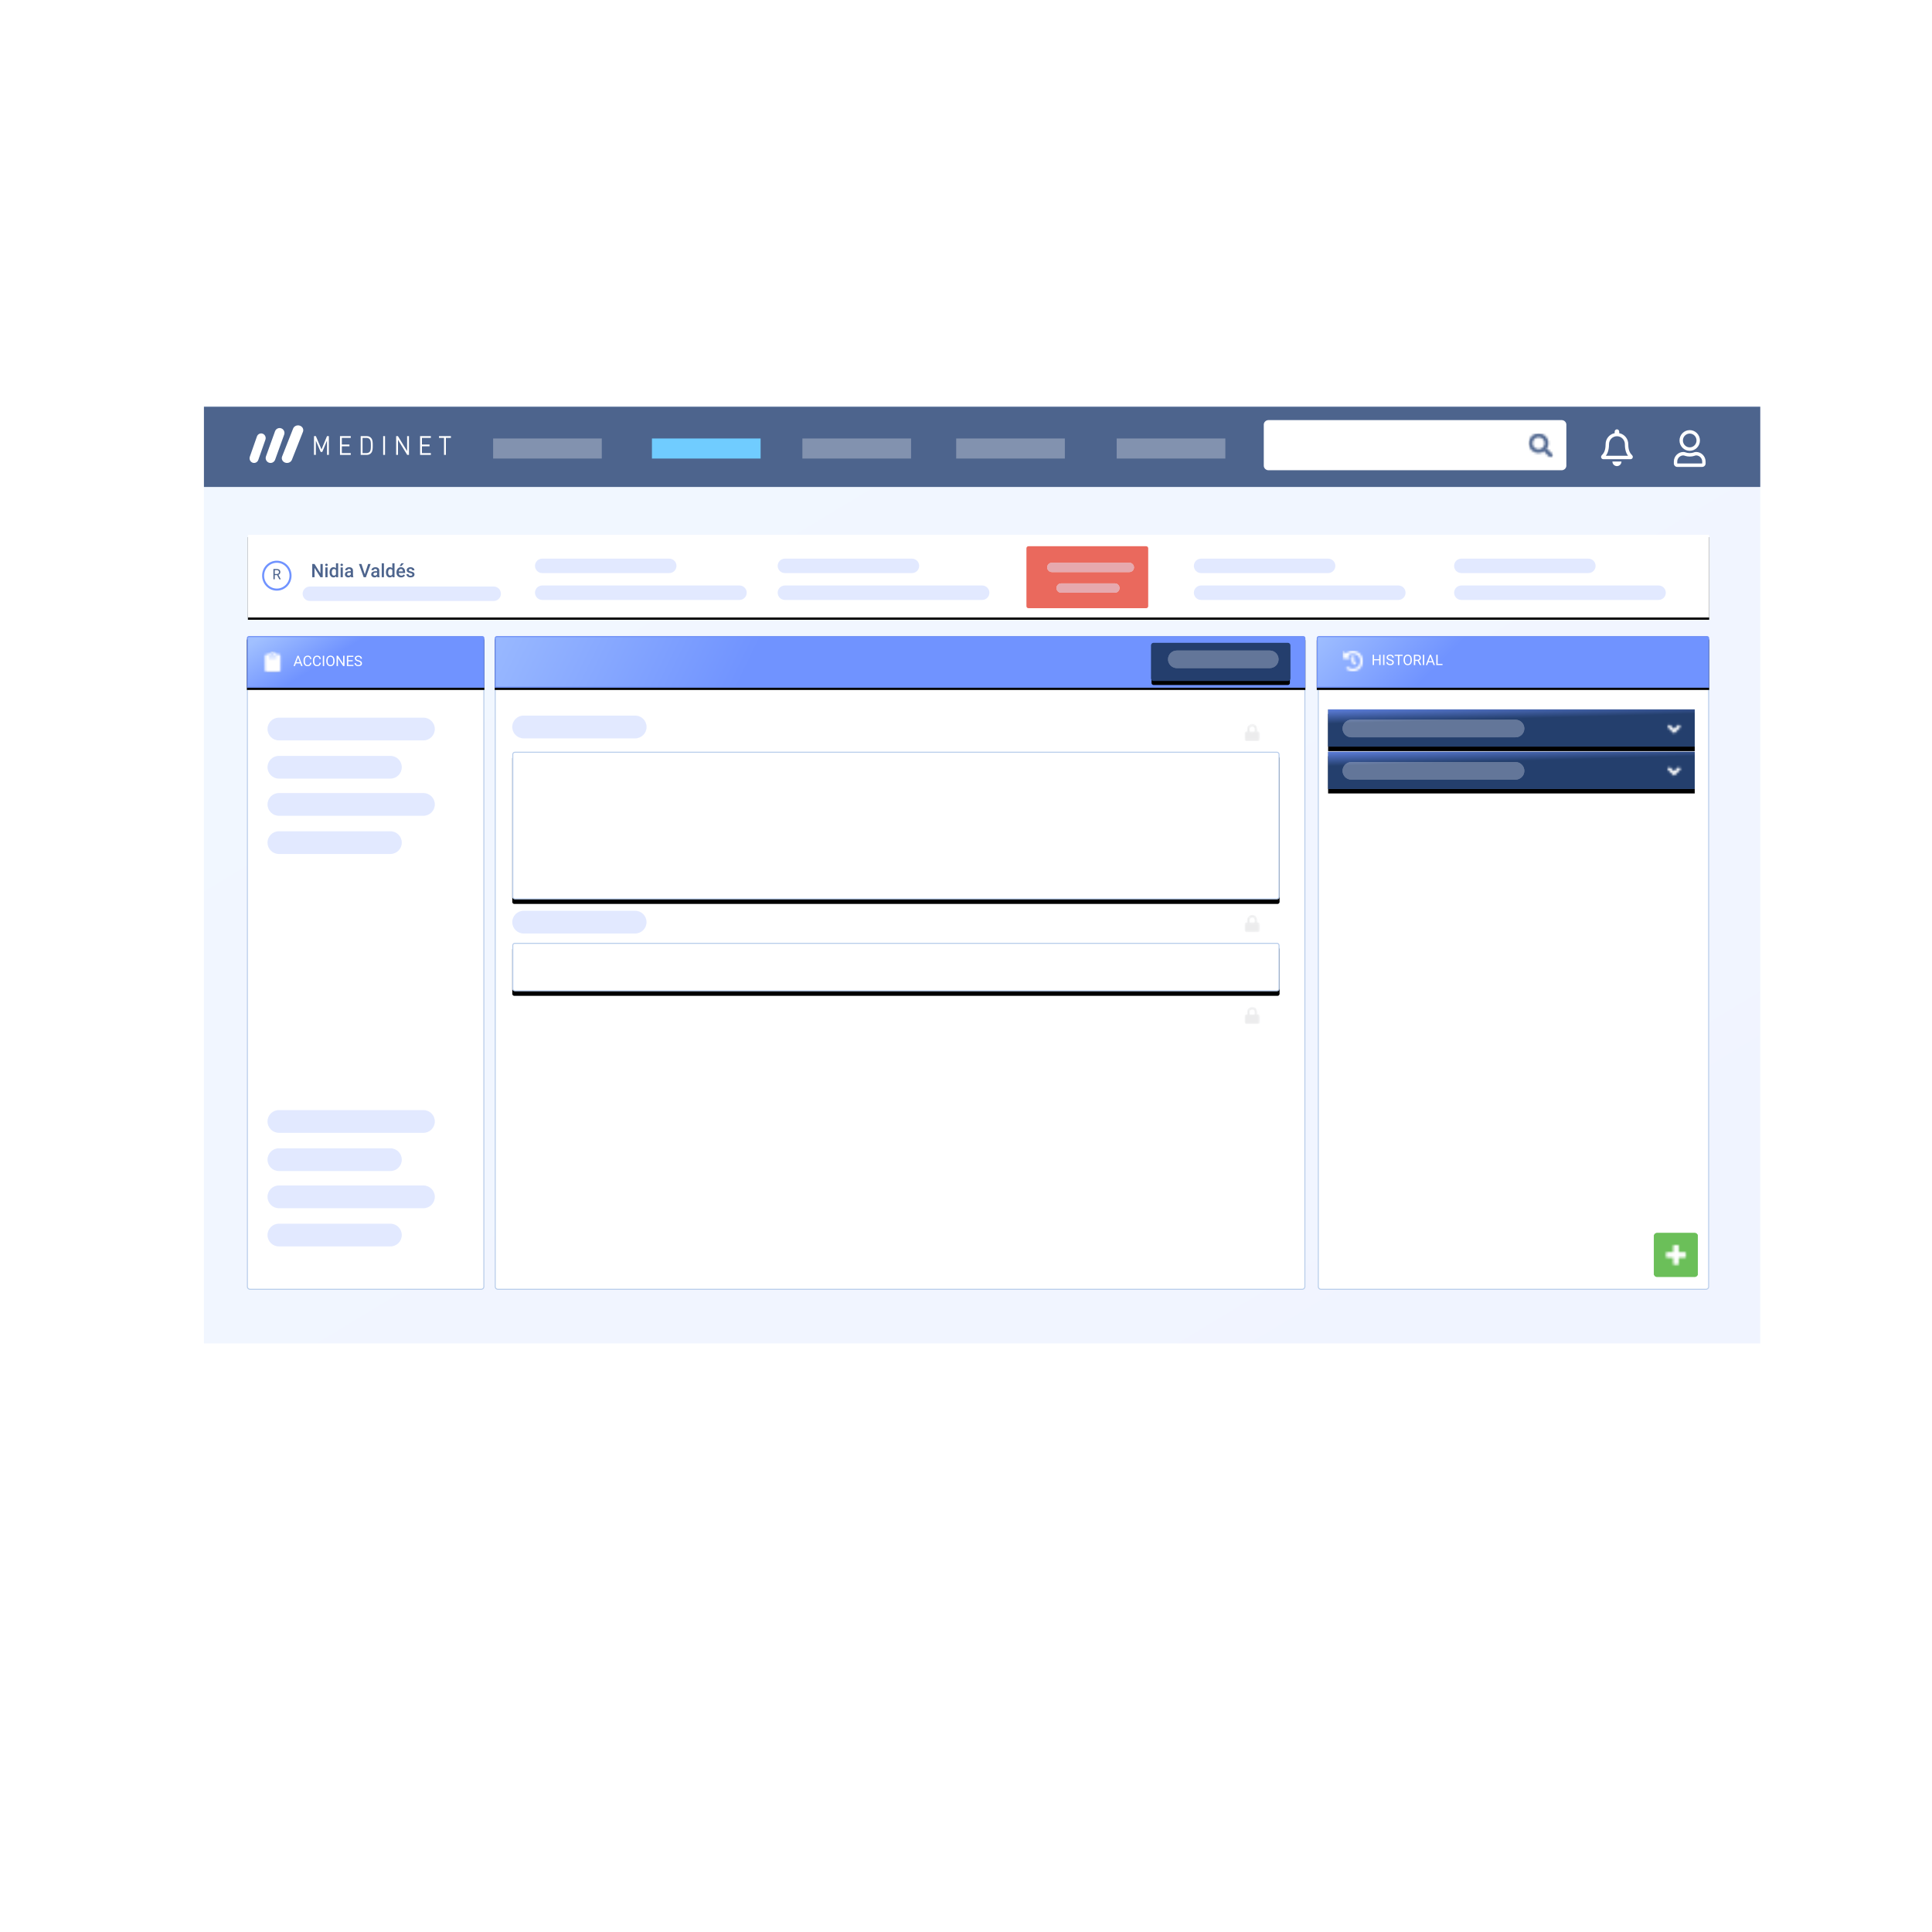 <svg width="855" height="855" viewBox="0 0 855 855" fill="none" xmlns="http://www.w3.org/2000/svg">
<rect opacity="0.1" x="90.25" y="179.708" width="688.75" height="414.833" fill="url(#paint0_linear_679_6471)"/>
<path d="M779 179.994H90.25V215.504H779V179.994Z" fill="#4D648D"/>
<path d="M559.281 187.93C559.281 186.815 560.228 185.912 561.396 185.912H691.07C692.238 185.912 693.184 186.815 693.184 187.93V206.088C693.184 207.203 692.238 208.106 691.07 208.106H561.396C560.228 208.106 559.281 207.203 559.281 206.088V187.93Z" fill="white"/>
<mask id="mask0_679_6471" style="mask-type:alpha" maskUnits="userSpaceOnUse" x="676" y="191" width="12" height="12">
<path d="M687.111 201.053L685.029 198.971C684.935 198.877 684.808 198.825 684.674 198.825H684.334C684.91 198.087 685.253 197.16 685.253 196.152C685.253 193.752 683.308 191.808 680.909 191.808C678.509 191.808 676.564 193.752 676.564 196.152C676.564 198.551 678.509 200.495 680.909 200.495C681.917 200.495 682.845 200.153 683.582 199.576V199.917C683.582 200.05 683.634 200.178 683.728 200.272L685.81 202.354C686.007 202.55 686.324 202.55 686.518 202.354L687.109 201.763C687.306 201.566 687.306 201.249 687.111 201.053ZM680.909 198.825C679.432 198.825 678.235 197.63 678.235 196.152C678.235 194.675 679.43 193.479 680.909 193.479C682.385 193.479 683.582 194.673 683.582 196.152C683.582 197.628 682.387 198.825 680.909 198.825Z" fill="white"/>
</mask>
<g mask="url(#mask0_679_6471)">
<path d="M687.111 201.053L685.029 198.971C684.935 198.877 684.808 198.825 684.674 198.825H684.334C684.91 198.087 685.253 197.16 685.253 196.152C685.253 193.752 683.308 191.808 680.909 191.808C678.509 191.808 676.564 193.752 676.564 196.152C676.564 198.551 678.509 200.495 680.909 200.495C681.917 200.495 682.845 200.153 683.582 199.576V199.917C683.582 200.05 683.634 200.178 683.728 200.272L685.81 202.354C686.007 202.55 686.324 202.55 686.518 202.354L687.109 201.763C687.306 201.566 687.306 201.249 687.111 201.053ZM680.909 198.825C679.432 198.825 678.235 197.63 678.235 196.152C678.235 194.675 679.43 193.479 680.909 193.479C682.385 193.479 683.582 194.673 683.582 196.152C683.582 197.628 682.387 198.825 680.909 198.825Z" fill="black"/>
<path d="M687.257 191.808H676.564V202.501H687.257V191.808Z" fill="#4D648D"/>
</g>
<path fill-rule="evenodd" clip-rule="evenodd" d="M117.453 194.584L114.316 203.516C113.939 204.589 112.794 205.143 111.759 204.752C110.723 204.362 110.189 203.175 110.566 202.102L113.703 193.17C114.08 192.097 115.225 191.544 116.26 191.934C117.296 192.325 117.83 193.511 117.453 194.584Z" fill="white"/>
<path fill-rule="evenodd" clip-rule="evenodd" d="M125.76 192.345L121.751 203.449C121.344 204.575 120.109 205.156 118.991 204.746C117.874 204.336 117.298 203.091 117.705 201.965L121.714 190.861C122.121 189.735 123.356 189.154 124.474 189.564C125.591 189.974 126.167 191.219 125.76 192.345Z" fill="white"/>
<path fill-rule="evenodd" clip-rule="evenodd" d="M134.068 191.102L129.183 203.476C128.746 204.581 127.421 205.15 126.223 204.748C125.025 204.346 124.407 203.125 124.843 202.02L129.728 189.646C130.164 188.541 131.489 187.971 132.688 188.374C133.886 188.776 134.504 189.997 134.068 191.102Z" fill="white"/>
<path d="M145.538 201.313V192.997H144.718L142.281 198.895L139.779 192.997H138.959V201.313H139.779V194.994L141.914 200.005H142.615L144.718 194.994V201.313H145.538Z" fill="white"/>
<path d="M155.227 201.313V200.519H151.28V197.517H154.645V196.723H151.28V193.791H155.227V192.997H150.46V201.313H155.227Z" fill="white"/>
<path d="M164.951 197.155C164.951 195.882 164.951 194.667 164.271 193.873C163.754 193.265 163.117 192.997 162.254 192.997H159.623V201.313H162.254C163.117 201.313 163.754 201.045 164.271 200.437C164.951 199.643 164.951 198.428 164.951 197.155ZM164.131 197.155C164.131 198.311 164.12 199.339 163.624 199.912C163.236 200.379 162.697 200.519 162.114 200.519H160.443V193.791H162.114C162.697 193.791 163.236 193.931 163.624 194.398C164.12 194.971 164.131 195.999 164.131 197.155Z" fill="white"/>
<path d="M170.395 201.313V192.997H169.576V201.313H170.395Z" fill="white"/>
<path d="M180.989 201.313V192.997H180.169V199.643L176.092 192.997H175.316V201.313H176.135V194.644L180.212 201.313H180.989Z" fill="white"/>
<path d="M190.678 201.313V200.519H186.731V197.517H190.095V196.723H186.731V193.791H190.678V192.997H185.911V201.313H190.678Z" fill="white"/>
<path d="M199.55 193.791V192.997H194.287V193.791H196.508V201.313H197.328V193.791H199.55Z" fill="white"/>
<path d="M722.327 201.517C721.721 200.857 720.587 199.864 720.587 196.612C720.587 194.142 718.877 192.165 716.572 191.68V191.017C716.572 190.456 716.123 190 715.569 190C715.015 190 714.566 190.456 714.566 191.017V191.68C712.261 192.165 710.552 194.142 710.552 196.612C710.552 199.864 709.417 200.857 708.811 201.517C708.623 201.722 708.539 201.967 708.541 202.207C708.544 202.728 708.948 203.224 709.548 203.224H721.59C722.19 203.224 722.594 202.728 722.597 202.207C722.599 201.967 722.515 201.721 722.327 201.517V201.517ZM710.66 201.698C711.326 200.809 712.053 199.335 712.057 196.63C712.057 196.624 712.055 196.618 712.055 196.612C712.055 194.646 713.628 193.052 715.569 193.052C717.51 193.052 719.083 194.646 719.083 196.612C719.083 196.618 719.081 196.624 719.081 196.63C719.085 199.336 719.813 200.809 720.478 201.698H710.66ZM715.569 206.276C716.677 206.276 717.576 205.365 717.576 204.241H713.562C713.562 205.365 714.461 206.276 715.569 206.276Z" fill="white"/>
<g clip-path="url(#clip0_679_6471)">
<path d="M750.591 200.015C749.691 200.015 749.258 200.523 747.78 200.523C746.302 200.523 745.872 200.015 744.969 200.015C742.641 200.015 740.752 201.928 740.752 204.287V205.101C740.752 205.943 741.427 206.627 742.258 206.627H753.302C754.134 206.627 754.808 205.943 754.808 205.101V204.287C754.808 201.928 752.919 200.015 750.591 200.015ZM753.302 205.101H742.258V204.287C742.258 202.774 743.475 201.54 744.969 201.54C745.427 201.54 746.17 202.049 747.78 202.049C749.402 202.049 750.13 201.54 750.591 201.54C752.085 201.54 753.302 202.774 753.302 204.287V205.101ZM747.78 199.506C750.274 199.506 752.298 197.456 752.298 194.929C752.298 192.401 750.274 190.351 747.78 190.351C745.286 190.351 743.262 192.401 743.262 194.929C743.262 197.456 745.286 199.506 747.78 199.506ZM747.78 191.877C749.44 191.877 750.792 193.247 750.792 194.929C750.792 196.61 749.44 197.98 747.78 197.98C746.12 197.98 744.768 196.61 744.768 194.929C744.768 193.247 746.12 191.877 747.78 191.877Z" fill="white"/>
</g>
<rect x="218.234" y="194.05" width="48.087" height="8.878" fill="#8292AF"/>
<rect x="288.516" y="194.05" width="48.087" height="8.878" fill="#70CCFF"/>
<rect x="355.098" y="194.05" width="48.087" height="8.878" fill="white" fill-opacity="0.3"/>
<rect x="423.158" y="194.05" width="48.087" height="8.878" fill="white" fill-opacity="0.3"/>
<rect x="494.18" y="194.05" width="48.087" height="8.878" fill="white" fill-opacity="0.3"/>
<path d="M109.25 305.261C109.25 304.504 109.864 303.89 110.621 303.89H212.994C213.751 303.89 214.365 304.504 214.365 305.261V569.42C214.365 570.178 213.751 570.791 212.994 570.791H110.621C109.864 570.791 109.25 570.178 109.25 569.42V305.261Z" fill="white"/>
<path fill-rule="evenodd" clip-rule="evenodd" d="M212.994 304.347H110.621C110.116 304.347 109.707 304.757 109.707 305.261V569.42C109.707 569.925 110.116 570.334 110.621 570.334H212.994C213.499 570.334 213.908 569.925 213.908 569.42V305.261C213.908 304.757 213.499 304.347 212.994 304.347ZM110.621 303.89C109.864 303.89 109.25 304.504 109.25 305.261V569.42C109.25 570.178 109.864 570.791 110.621 570.791H212.994C213.751 570.791 214.365 570.178 214.365 569.42V305.261C214.365 304.504 213.751 303.89 212.994 303.89H110.621Z" fill="#B8CDEB"/>
<path d="M218.936 305.261C218.936 304.504 219.549 303.89 220.307 303.89H576.327C577.084 303.89 577.698 304.504 577.698 305.261V569.42C577.698 570.178 577.084 570.791 576.327 570.791H220.307C219.549 570.791 218.936 570.178 218.936 569.42V305.261Z" fill="white"/>
<path fill-rule="evenodd" clip-rule="evenodd" d="M576.327 304.347H220.307C219.802 304.347 219.393 304.757 219.393 305.261V569.42C219.393 569.925 219.802 570.334 220.307 570.334H576.327C576.832 570.334 577.241 569.925 577.241 569.42V305.261C577.241 304.757 576.832 304.347 576.327 304.347ZM220.307 303.89C219.549 303.89 218.936 304.504 218.936 305.261V569.42C218.936 570.178 219.549 570.791 220.307 570.791H576.327C577.084 570.791 577.698 570.178 577.698 569.42V305.261C577.698 304.504 577.084 303.89 576.327 303.89H220.307Z" fill="#B8CDEB"/>
<path d="M583.182 305.261C583.182 304.504 583.795 303.89 584.553 303.89H755.022C755.779 303.89 756.393 304.504 756.393 305.261V569.42C756.393 570.178 755.779 570.791 755.022 570.791H584.553C583.795 570.791 583.182 570.178 583.182 569.42V305.261Z" fill="white"/>
<path fill-rule="evenodd" clip-rule="evenodd" d="M755.022 304.347H584.553C584.048 304.347 583.639 304.757 583.639 305.261V569.42C583.639 569.925 584.048 570.334 584.553 570.334H755.022C755.527 570.334 755.936 569.925 755.936 569.42V305.261C755.936 304.757 755.527 304.347 755.022 304.347ZM584.553 303.89C583.795 303.89 583.182 304.504 583.182 305.261V569.42C583.182 570.178 583.795 570.791 584.553 570.791H755.022C755.779 570.791 756.393 570.178 756.393 569.42V305.261C756.393 304.504 755.779 303.89 755.022 303.89H584.553Z" fill="#B8CDEB"/>
<path d="M118.391 322.628C118.391 319.852 120.641 317.601 123.418 317.601H187.401C190.177 317.601 192.428 319.852 192.428 322.628V322.628C192.428 325.405 190.177 327.656 187.401 327.656H123.418C120.641 327.656 118.391 325.405 118.391 322.628V322.628Z" fill="white"/>
<path d="M118.391 322.628C118.391 319.852 120.641 317.601 123.418 317.601H187.401C190.177 317.601 192.428 319.852 192.428 322.628V322.628C192.428 325.405 190.177 327.656 187.401 327.656H123.418C120.641 327.656 118.391 325.405 118.391 322.628V322.628Z" fill="white"/>
<path d="M118.391 322.628C118.391 319.852 120.641 317.601 123.418 317.601H187.401C190.177 317.601 192.428 319.852 192.428 322.628V322.628C192.428 325.405 190.177 327.656 187.401 327.656H123.418C120.641 327.656 118.391 325.405 118.391 322.628V322.628Z" fill="#E2E9FF"/>
<path d="M118.391 339.538C118.391 336.762 120.641 334.511 123.418 334.511H172.776C175.553 334.511 177.804 336.762 177.804 339.538V339.538C177.804 342.315 175.553 344.565 172.776 344.565H123.418C120.641 344.565 118.391 342.315 118.391 339.538V339.538Z" fill="white"/>
<path d="M118.391 339.538C118.391 336.762 120.641 334.511 123.418 334.511H172.776C175.553 334.511 177.804 336.762 177.804 339.538V339.538C177.804 342.315 175.553 344.565 172.776 344.565H123.418C120.641 344.565 118.391 342.315 118.391 339.538V339.538Z" fill="white"/>
<path d="M118.391 339.538C118.391 336.762 120.641 334.511 123.418 334.511H172.776C175.553 334.511 177.804 336.762 177.804 339.538V339.538C177.804 342.315 175.553 344.565 172.776 344.565H123.418C120.641 344.565 118.391 342.315 118.391 339.538V339.538Z" fill="#E2E9FF"/>
<path d="M118.391 355.991C118.391 353.215 120.641 350.964 123.418 350.964H187.401C190.177 350.964 192.428 353.215 192.428 355.991V355.991C192.428 358.768 190.177 361.018 187.401 361.018H123.418C120.641 361.018 118.391 358.768 118.391 355.991V355.991Z" fill="white"/>
<path d="M118.391 355.991C118.391 353.215 120.641 350.964 123.418 350.964H187.401C190.177 350.964 192.428 353.215 192.428 355.991V355.991C192.428 358.768 190.177 361.018 187.401 361.018H123.418C120.641 361.018 118.391 358.768 118.391 355.991V355.991Z" fill="white"/>
<path d="M118.391 355.991C118.391 353.215 120.641 350.964 123.418 350.964H187.401C190.177 350.964 192.428 353.215 192.428 355.991V355.991C192.428 358.768 190.177 361.018 187.401 361.018H123.418C120.641 361.018 118.391 358.768 118.391 355.991V355.991Z" fill="#E2E9FF"/>
<path d="M118.391 372.901C118.391 370.125 120.641 367.874 123.418 367.874H172.776C175.553 367.874 177.804 370.125 177.804 372.901V372.901C177.804 375.677 175.553 377.928 172.776 377.928H123.418C120.641 377.928 118.391 375.677 118.391 372.901V372.901Z" fill="white"/>
<path d="M118.391 372.901C118.391 370.125 120.641 367.874 123.418 367.874H172.776C175.553 367.874 177.804 370.125 177.804 372.901V372.901C177.804 375.677 175.553 377.928 172.776 377.928H123.418C120.641 377.928 118.391 375.677 118.391 372.901V372.901Z" fill="white"/>
<path d="M118.391 372.901C118.391 370.125 120.641 367.874 123.418 367.874H172.776C175.553 367.874 177.804 370.125 177.804 372.901V372.901C177.804 375.677 175.553 377.928 172.776 377.928H123.418C120.641 377.928 118.391 375.677 118.391 372.901V372.901Z" fill="#E2E9FF"/>
<path d="M118.391 496.297C118.391 493.52 120.641 491.27 123.418 491.27H187.401C190.177 491.27 192.428 493.52 192.428 496.297V496.297C192.428 499.073 190.177 501.324 187.401 501.324H123.418C120.641 501.324 118.391 499.073 118.391 496.297V496.297Z" fill="white"/>
<path d="M118.391 496.297C118.391 493.52 120.641 491.27 123.418 491.27H187.401C190.177 491.27 192.428 493.52 192.428 496.297V496.297C192.428 499.073 190.177 501.324 187.401 501.324H123.418C120.641 501.324 118.391 499.073 118.391 496.297V496.297Z" fill="white"/>
<path d="M118.391 496.297C118.391 493.52 120.641 491.27 123.418 491.27H187.401C190.177 491.27 192.428 493.52 192.428 496.297V496.297C192.428 499.073 190.177 501.324 187.401 501.324H123.418C120.641 501.324 118.391 499.073 118.391 496.297V496.297Z" fill="#E2E9FF"/>
<path d="M118.391 513.207C118.391 510.43 120.641 508.179 123.418 508.179H172.776C175.553 508.179 177.804 510.43 177.804 513.207V513.207C177.804 515.983 175.553 518.234 172.776 518.234H123.418C120.641 518.234 118.391 515.983 118.391 513.207V513.207Z" fill="white"/>
<path d="M118.391 513.207C118.391 510.43 120.641 508.179 123.418 508.179H172.776C175.553 508.179 177.804 510.43 177.804 513.207V513.207C177.804 515.983 175.553 518.234 172.776 518.234H123.418C120.641 518.234 118.391 515.983 118.391 513.207V513.207Z" fill="white"/>
<path d="M118.391 513.207C118.391 510.43 120.641 508.179 123.418 508.179H172.776C175.553 508.179 177.804 510.43 177.804 513.207V513.207C177.804 515.983 175.553 518.234 172.776 518.234H123.418C120.641 518.234 118.391 515.983 118.391 513.207V513.207Z" fill="#E2E9FF"/>
<path d="M118.391 529.659C118.391 526.883 120.641 524.632 123.418 524.632H187.401C190.177 524.632 192.428 526.883 192.428 529.659V529.659C192.428 532.436 190.177 534.687 187.401 534.687H123.418C120.641 534.687 118.391 532.436 118.391 529.659V529.659Z" fill="white"/>
<path d="M118.391 529.659C118.391 526.883 120.641 524.632 123.418 524.632H187.401C190.177 524.632 192.428 526.883 192.428 529.659V529.659C192.428 532.436 190.177 534.687 187.401 534.687H123.418C120.641 534.687 118.391 532.436 118.391 529.659V529.659Z" fill="white"/>
<path d="M118.391 529.659C118.391 526.883 120.641 524.632 123.418 524.632H187.401C190.177 524.632 192.428 526.883 192.428 529.659V529.659C192.428 532.436 190.177 534.687 187.401 534.687H123.418C120.641 534.687 118.391 532.436 118.391 529.659V529.659Z" fill="#E2E9FF"/>
<path d="M118.391 546.569C118.391 543.793 120.641 541.542 123.418 541.542H172.776C175.553 541.542 177.804 543.793 177.804 546.569V546.569C177.804 549.346 175.553 551.597 172.776 551.597H123.418C120.641 551.597 118.391 549.346 118.391 546.569V546.569Z" fill="white"/>
<path d="M118.391 546.569C118.391 543.793 120.641 541.542 123.418 541.542H172.776C175.553 541.542 177.804 543.793 177.804 546.569V546.569C177.804 549.346 175.553 551.597 172.776 551.597H123.418C120.641 551.597 118.391 549.346 118.391 546.569V546.569Z" fill="white"/>
<path d="M118.391 546.569C118.391 543.793 120.641 541.542 123.418 541.542H172.776C175.553 541.542 177.804 543.793 177.804 546.569V546.569C177.804 549.346 175.553 551.597 172.776 551.597H123.418C120.641 551.597 118.391 549.346 118.391 546.569V546.569Z" fill="#E2E9FF"/>
<path d="M226.705 321.714C226.705 318.938 228.956 316.687 231.732 316.687H281.091C283.867 316.687 286.118 318.938 286.118 321.714V321.714C286.118 324.491 283.867 326.742 281.091 326.742H231.732C228.956 326.742 226.705 324.491 226.705 321.714V321.714Z" fill="white"/>
<path d="M226.705 321.714C226.705 318.938 228.956 316.687 231.732 316.687H281.091C283.867 316.687 286.118 318.938 286.118 321.714V321.714C286.118 324.491 283.867 326.742 281.091 326.742H231.732C228.956 326.742 226.705 324.491 226.705 321.714V321.714Z" fill="white"/>
<path d="M226.705 321.714C226.705 318.938 228.956 316.687 231.732 316.687H281.091C283.867 316.687 286.118 318.938 286.118 321.714V321.714C286.118 324.491 283.867 326.742 281.091 326.742H231.732C228.956 326.742 226.705 324.491 226.705 321.714V321.714Z" fill="#E2E9FF"/>
<path d="M226.705 321.714C226.705 318.938 228.956 316.687 231.732 316.687H281.091C283.867 316.687 286.118 318.938 286.118 321.714V321.714C286.118 324.491 283.867 326.742 281.091 326.742H231.732C228.956 326.742 226.705 324.491 226.705 321.714V321.714Z" fill="white"/>
<path d="M226.705 321.714C226.705 318.938 228.956 316.687 231.732 316.687H281.091C283.867 316.687 286.118 318.938 286.118 321.714V321.714C286.118 324.491 283.867 326.742 281.091 326.742H231.732C228.956 326.742 226.705 324.491 226.705 321.714V321.714Z" fill="white"/>
<path d="M226.705 321.714C226.705 318.938 228.956 316.687 231.732 316.687H281.091C283.867 316.687 286.118 318.938 286.118 321.714V321.714C286.118 324.491 283.867 326.742 281.091 326.742H231.732C228.956 326.742 226.705 324.491 226.705 321.714V321.714Z" fill="#E2E9FF"/>
<path d="M226.705 408.091C226.705 405.315 228.956 403.064 231.732 403.064H281.091C283.867 403.064 286.118 405.315 286.118 408.091V408.091C286.118 410.868 283.867 413.119 281.091 413.119H231.732C228.956 413.119 226.705 410.868 226.705 408.091V408.091Z" fill="white"/>
<path d="M226.705 408.091C226.705 405.315 228.956 403.064 231.732 403.064H281.091C283.867 403.064 286.118 405.315 286.118 408.091V408.091C286.118 410.868 283.867 413.119 281.091 413.119H231.732C228.956 413.119 226.705 410.868 226.705 408.091V408.091Z" fill="white"/>
<path d="M226.705 408.091C226.705 405.315 228.956 403.064 231.732 403.064H281.091C283.867 403.064 286.118 405.315 286.118 408.091V408.091C286.118 410.868 283.867 413.119 281.091 413.119H231.732C228.956 413.119 226.705 410.868 226.705 408.091V408.091Z" fill="#E2E9FF"/>
<g filter="url(#filter0_d_679_6471)">
<path d="M565.359 332.683H227.619C227.114 332.683 226.705 333.092 226.705 333.597V397.123C226.705 397.628 227.114 398.037 227.619 398.037H565.359C565.863 398.037 566.273 397.628 566.273 397.123V333.597C566.273 333.092 565.863 332.683 565.359 332.683Z" fill="black"/>
</g>
<path d="M565.132 332.912H227.85C227.345 332.912 226.936 333.322 226.936 333.826V396.895C226.936 397.4 227.345 397.81 227.85 397.81H565.132C565.637 397.81 566.046 397.4 566.046 396.895V333.826C566.046 333.322 565.637 332.912 565.132 332.912Z" fill="white"/>
<path fill-rule="evenodd" clip-rule="evenodd" d="M227.848 333.14C227.469 333.14 227.162 333.447 227.162 333.826V396.895C227.162 397.273 227.469 397.58 227.848 397.58H565.13C565.509 397.58 565.816 397.273 565.816 396.895V333.826C565.816 333.447 565.509 333.14 565.13 333.14H227.848ZM226.705 333.826C226.705 333.195 227.217 332.683 227.848 332.683H565.13C565.761 332.683 566.273 333.195 566.273 333.826V396.895C566.273 397.526 565.761 398.037 565.13 398.037H227.848C227.217 398.037 226.705 397.526 226.705 396.895V333.826Z" fill="#B8CDEB"/>
<g filter="url(#filter1_d_679_6471)">
<path d="M565.359 417.232H227.619C227.114 417.232 226.705 417.641 226.705 418.146V437.798C226.705 438.303 227.114 438.712 227.619 438.712H565.359C565.863 438.712 566.273 438.303 566.273 437.798V418.146C566.273 417.641 565.863 417.232 565.359 417.232Z" fill="black"/>
</g>
<path d="M565.132 417.461H227.85C227.345 417.461 226.936 417.87 226.936 418.375V437.57C226.936 438.075 227.345 438.484 227.85 438.484H565.132C565.637 438.484 566.046 438.075 566.046 437.57V418.375C566.046 417.87 565.637 417.461 565.132 417.461Z" fill="white"/>
<path fill-rule="evenodd" clip-rule="evenodd" d="M227.848 417.689C227.469 417.689 227.162 417.996 227.162 418.375V437.57C227.162 437.948 227.469 438.255 227.848 438.255H565.13C565.509 438.255 565.816 437.948 565.816 437.57V418.375C565.816 417.996 565.509 417.689 565.13 417.689H227.848ZM226.705 418.375C226.705 417.744 227.217 417.232 227.848 417.232H565.13C565.761 417.232 566.273 417.744 566.273 418.375V437.57C566.273 438.201 565.761 438.712 565.13 438.712H227.848C227.217 438.712 226.705 438.201 226.705 437.57V418.375Z" fill="#B8CDEB"/>
<g filter="url(#filter2_d_679_6471)">
<path d="M219.85 281.496H576.784C577.289 281.496 577.698 281.905 577.698 282.41V304.347H218.936V282.41C218.936 281.905 219.345 281.496 219.85 281.496Z" fill="black"/>
</g>
<path fill-rule="evenodd" clip-rule="evenodd" d="M219.166 304.119H577.472V282.411C577.472 282.032 577.165 281.725 576.786 281.725H219.852C219.473 281.725 219.166 282.032 219.166 282.411V304.119Z" fill="url(#paint1_linear_679_6471)"/>
<path fill-rule="evenodd" clip-rule="evenodd" d="M218.936 282.41C218.936 281.905 219.345 281.496 219.85 281.496H576.784C577.289 281.496 577.698 281.905 577.698 282.41V304.347H218.936V282.41ZM219.85 281.953C219.597 281.953 219.393 282.158 219.393 282.41V303.89H577.241V282.41C577.241 282.158 577.036 281.953 576.784 281.953H219.85Z" fill="#7091F5"/>
<g filter="url(#filter3_d_679_6471)">
<path d="M569.929 284.696H510.516C510.011 284.696 509.602 285.105 509.602 285.61V300.234C509.602 300.739 510.011 301.148 510.516 301.148H569.929C570.433 301.148 570.843 300.739 570.843 300.234V285.61C570.843 285.105 570.433 284.696 569.929 284.696Z" fill="black"/>
</g>
<path d="M569.929 284.696H510.516C510.011 284.696 509.602 285.105 509.602 285.61V300.234C509.602 300.739 510.011 301.148 510.516 301.148H569.929C570.433 301.148 570.843 300.739 570.843 300.234V285.61C570.843 285.105 570.433 284.696 569.929 284.696Z" fill="#243E6D"/>
<path fill-rule="evenodd" clip-rule="evenodd" d="M510.516 284.924C510.137 284.924 509.83 285.231 509.83 285.61V300.234C509.83 300.613 510.137 300.92 510.516 300.92H569.929C570.307 300.92 570.614 300.613 570.614 300.234V285.61C570.614 285.231 570.307 284.924 569.929 284.924H510.516ZM509.373 285.61C509.373 284.979 509.885 284.467 510.516 284.467H569.929C570.56 284.467 571.071 284.979 571.071 285.61V300.234C571.071 300.865 570.56 301.377 569.929 301.377H510.516C509.885 301.377 509.373 300.865 509.373 300.234V285.61Z" fill="#233D6C"/>
<g filter="url(#filter4_d_679_6471)">
<path d="M583.639 281.496H755.479C755.984 281.496 756.393 281.905 756.393 282.41V304.347H582.725V282.41C582.725 281.905 583.134 281.496 583.639 281.496Z" fill="black"/>
</g>
<path fill-rule="evenodd" clip-rule="evenodd" d="M582.953 304.119H756.165V282.41C756.165 282.032 755.858 281.725 755.479 281.725H583.639C583.26 281.725 582.953 282.032 582.953 282.41V304.119Z" fill="url(#paint2_linear_679_6471)"/>
<path fill-rule="evenodd" clip-rule="evenodd" d="M582.725 282.41C582.725 281.905 583.134 281.496 583.639 281.496H755.479C755.984 281.496 756.393 281.905 756.393 282.41V304.347H582.725V282.41ZM583.639 281.953C583.386 281.953 583.182 282.158 583.182 282.41V303.89H755.936V282.41C755.936 282.158 755.731 281.953 755.479 281.953H583.639Z" fill="#7091F5"/>
<path d="M610.971 294.316H610.368V292.213H608.074V294.316H607.475V289.767H608.074V291.723H610.368V289.767H610.971V294.316Z" fill="white"/>
<path d="M612.679 294.316H612.08V289.767H612.679V294.316Z" fill="white"/>
<path d="M615.119 292.288C614.605 292.14 614.23 291.959 613.995 291.744C613.761 291.528 613.645 291.261 613.645 290.945C613.645 290.586 613.788 290.291 614.073 290.057C614.36 289.822 614.733 289.704 615.191 289.704C615.504 289.704 615.782 289.765 616.025 289.886C616.271 290.006 616.461 290.173 616.594 290.385C616.729 290.598 616.797 290.83 616.797 291.082H616.194C616.194 290.807 616.107 290.592 615.932 290.435C615.757 290.277 615.51 290.198 615.191 290.198C614.896 290.198 614.664 290.264 614.498 290.395C614.333 290.524 614.251 290.704 614.251 290.935C614.251 291.121 614.329 291.278 614.485 291.407C614.644 291.534 614.911 291.651 615.288 291.757C615.667 291.863 615.963 291.981 616.175 292.11C616.39 292.237 616.548 292.386 616.65 292.557C616.754 292.728 616.807 292.928 616.807 293.16C616.807 293.528 616.663 293.824 616.375 294.047C616.088 294.268 615.704 294.378 615.223 294.378C614.91 294.378 614.619 294.319 614.348 294.2C614.077 294.079 613.868 293.915 613.72 293.706C613.574 293.498 613.501 293.262 613.501 292.997H614.104C614.104 293.272 614.205 293.49 614.407 293.65C614.611 293.808 614.883 293.888 615.223 293.888C615.539 293.888 615.782 293.823 615.95 293.694C616.119 293.565 616.204 293.389 616.204 293.166C616.204 292.943 616.125 292.771 615.969 292.65C615.813 292.528 615.53 292.407 615.119 292.288Z" fill="white"/>
<path d="M620.721 290.26H619.259V294.316H618.662V290.26H617.203V289.767H620.721V290.26Z" fill="white"/>
<path d="M624.808 292.188C624.808 292.634 624.733 293.023 624.583 293.357C624.433 293.688 624.22 293.941 623.945 294.116C623.67 294.291 623.35 294.378 622.983 294.378C622.625 294.378 622.307 294.291 622.03 294.116C621.753 293.939 621.538 293.688 621.383 293.363C621.231 293.036 621.153 292.658 621.149 292.229V291.901C621.149 291.463 621.225 291.077 621.377 290.742C621.529 290.406 621.744 290.15 622.021 289.973C622.3 289.794 622.619 289.704 622.977 289.704C623.341 289.704 623.662 289.793 623.939 289.97C624.218 290.145 624.433 290.4 624.583 290.735C624.733 291.069 624.808 291.457 624.808 291.901V292.188ZM624.211 291.894C624.211 291.355 624.103 290.942 623.886 290.654C623.669 290.365 623.366 290.22 622.977 290.22C622.598 290.22 622.299 290.365 622.08 290.654C621.864 290.942 621.752 291.341 621.746 291.854V292.188C621.746 292.711 621.855 293.122 622.074 293.422C622.295 293.72 622.598 293.869 622.983 293.869C623.37 293.869 623.67 293.728 623.883 293.447C624.095 293.164 624.205 292.759 624.211 292.232V291.894Z" fill="white"/>
<path d="M627.376 292.475H626.307V294.316H625.704V289.767H627.21C627.722 289.767 628.116 289.883 628.391 290.117C628.668 290.35 628.806 290.69 628.806 291.135C628.806 291.418 628.729 291.665 628.575 291.876C628.423 292.086 628.211 292.243 627.938 292.347L629.006 294.278V294.316H628.363L627.376 292.475ZM626.307 291.985H627.229C627.527 291.985 627.763 291.908 627.938 291.754C628.115 291.6 628.204 291.393 628.204 291.135C628.204 290.854 628.119 290.638 627.95 290.489C627.784 290.339 627.542 290.263 627.226 290.26H626.307V291.985Z" fill="white"/>
<path d="M630.294 294.316H629.694V289.767H630.294V294.316Z" fill="white"/>
<path d="M633.961 293.128H632.056L631.628 294.316H631.009L632.746 289.767H633.271L635.011 294.316H634.396L633.961 293.128ZM632.237 292.635H633.783L633.009 290.507L632.237 292.635Z" fill="white"/>
<path d="M636.226 293.825H638.382V294.316H635.623V289.767H636.226V293.825Z" fill="white"/>
<mask id="mask1_679_6471" style="mask-type:alpha" maskUnits="userSpaceOnUse" x="594" y="288" width="10" height="10">
<path d="M603.15 292.571C603.154 295.071 601.165 297.116 598.726 297.118C597.672 297.118 596.704 296.742 595.944 296.113C595.746 295.949 595.731 295.645 595.911 295.461L596.112 295.255C596.266 295.098 596.511 295.08 596.681 295.219C597.242 295.675 597.951 295.947 598.722 295.947C600.538 295.947 602.007 294.44 602.007 292.58C602.007 290.719 600.538 289.213 598.722 289.213C597.851 289.213 597.059 289.56 596.472 290.126L597.378 291.055C597.558 291.24 597.43 291.555 597.176 291.555H594.581C594.423 291.555 594.295 291.424 594.295 291.262V288.602C594.295 288.341 594.603 288.21 594.783 288.395L595.664 289.298C596.459 288.52 597.536 288.042 598.722 288.042C601.165 288.042 603.145 290.069 603.15 292.571ZM599.92 294.013L600.095 293.782C600.241 293.59 600.207 293.314 600.02 293.165L599.294 292.586V290.677C599.294 290.434 599.102 290.237 598.865 290.237H598.58C598.343 290.237 598.151 290.434 598.151 290.677V293.159L599.319 294.09C599.506 294.239 599.775 294.204 599.92 294.013Z" fill="white"/>
</mask>
<g mask="url(#mask1_679_6471)">
<path d="M603.15 292.571C603.154 295.071 601.165 297.116 598.726 297.118C597.672 297.118 596.704 296.742 595.944 296.113C595.746 295.949 595.731 295.645 595.911 295.461L596.112 295.255C596.266 295.098 596.511 295.08 596.681 295.219C597.242 295.675 597.951 295.947 598.722 295.947C600.538 295.947 602.007 294.44 602.007 292.58C602.007 290.719 600.538 289.213 598.722 289.213C597.851 289.213 597.059 289.56 596.472 290.126L597.378 291.055C597.558 291.24 597.43 291.555 597.176 291.555H594.581C594.423 291.555 594.295 291.424 594.295 291.262V288.602C594.295 288.341 594.603 288.21 594.783 288.395L595.664 289.298C596.459 288.52 597.536 288.042 598.722 288.042C601.165 288.042 603.145 290.069 603.15 292.571ZM599.92 294.013L600.095 293.782C600.241 293.59 600.207 293.314 600.02 293.165L599.294 292.586V290.677C599.294 290.434 599.102 290.237 598.865 290.237H598.58C598.343 290.237 598.151 290.434 598.151 290.677V293.159L599.319 294.09C599.506 294.239 599.775 294.204 599.92 294.013Z" fill="black"/>
<path d="M603.293 287.894H594.152V297.263H603.293V287.894Z" fill="white"/>
</g>
<g opacity="0.523">
<mask id="mask2_679_6471" style="mask-type:alpha" maskUnits="userSpaceOnUse" x="550" y="320" width="8" height="8">
<g opacity="0.523">
<path opacity="0.523" d="M556.781 323.676H556.424V322.605C556.424 321.358 555.409 320.344 554.163 320.344C552.916 320.344 551.901 321.358 551.901 322.605V323.676H551.544C551.15 323.676 550.83 323.996 550.83 324.39V327.246C550.83 327.641 551.15 327.961 551.544 327.961H556.781C557.175 327.961 557.495 327.641 557.495 327.246V324.39C557.495 323.996 557.175 323.676 556.781 323.676ZM555.234 323.676H553.091V322.605C553.091 322.014 553.572 321.534 554.163 321.534C554.753 321.534 555.234 322.014 555.234 322.605V323.676Z" fill="white"/>
</g>
</mask>
<g mask="url(#mask2_679_6471)">
<path opacity="0.523" d="M556.781 323.676H556.424V322.605C556.424 321.358 555.409 320.344 554.163 320.344C552.916 320.344 551.901 321.358 551.901 322.605V323.676H551.544C551.15 323.676 550.83 323.996 550.83 324.39V327.246C550.83 327.641 551.15 327.961 551.544 327.961H556.781C557.175 327.961 557.495 327.641 557.495 327.246V324.39C557.495 323.996 557.175 323.676 556.781 323.676ZM555.234 323.676H553.091V322.605C553.091 322.014 553.572 321.534 554.163 321.534C554.753 321.534 555.234 322.014 555.234 322.605V323.676Z" fill="black"/>
<g opacity="0.523">
<g opacity="0.523">
<path opacity="0.523" d="M557.973 320.344H550.355V327.961H557.973V320.344Z" fill="#4D648D"/>
</g>
</g>
</g>
</g>
<g opacity="0.523">
<mask id="mask3_679_6471" style="mask-type:alpha" maskUnits="userSpaceOnUse" x="550" y="404" width="8" height="9">
<g opacity="0.523">
<path opacity="0.523" d="M556.781 408.225H556.424V407.154C556.424 405.907 555.409 404.893 554.163 404.893C552.916 404.893 551.901 405.907 551.901 407.154V408.225H551.544C551.15 408.225 550.83 408.545 550.83 408.939V411.796C550.83 412.19 551.15 412.51 551.544 412.51H556.781C557.175 412.51 557.495 412.19 557.495 411.796V408.939C557.495 408.545 557.175 408.225 556.781 408.225ZM555.234 408.225H553.091V407.154C553.091 406.563 553.572 406.083 554.163 406.083C554.753 406.083 555.234 406.563 555.234 407.154V408.225Z" fill="white"/>
</g>
</mask>
<g mask="url(#mask3_679_6471)">
<path opacity="0.523" d="M556.781 408.225H556.424V407.154C556.424 405.907 555.409 404.893 554.163 404.893C552.916 404.893 551.901 405.907 551.901 407.154V408.225H551.544C551.15 408.225 550.83 408.545 550.83 408.939V411.796C550.83 412.19 551.15 412.51 551.544 412.51H556.781C557.175 412.51 557.495 412.19 557.495 411.796V408.939C557.495 408.545 557.175 408.225 556.781 408.225ZM555.234 408.225H553.091V407.154C553.091 406.563 553.572 406.083 554.163 406.083C554.753 406.083 555.234 406.563 555.234 407.154V408.225Z" fill="black"/>
<g opacity="0.523">
<g opacity="0.523">
<path opacity="0.523" d="M557.973 404.892H550.355V412.509H557.973V404.892Z" fill="#4D648D"/>
</g>
</g>
</g>
</g>
<g opacity="0.523">
<mask id="mask4_679_6471" style="mask-type:alpha" maskUnits="userSpaceOnUse" x="550" y="445" width="8" height="9">
<g opacity="0.523">
<path opacity="0.523" d="M556.781 448.9H556.424V447.829C556.424 446.582 555.409 445.568 554.163 445.568C552.916 445.568 551.901 446.582 551.901 447.829V448.9H551.544C551.15 448.9 550.83 449.22 550.83 449.614V452.471C550.83 452.865 551.15 453.185 551.544 453.185H556.781C557.175 453.185 557.495 452.865 557.495 452.471V449.614C557.495 449.22 557.175 448.9 556.781 448.9ZM555.234 448.9H553.091V447.829C553.091 447.238 553.572 446.758 554.163 446.758C554.753 446.758 555.234 447.238 555.234 447.829V448.9Z" fill="white"/>
</g>
</mask>
<g mask="url(#mask4_679_6471)">
<path opacity="0.523" d="M556.781 448.9H556.424V447.829C556.424 446.582 555.409 445.568 554.163 445.568C552.916 445.568 551.901 446.582 551.901 447.829V448.9H551.544C551.15 448.9 550.83 449.22 550.83 449.614V452.471C550.83 452.865 551.15 453.185 551.544 453.185H556.781C557.175 453.185 557.495 452.865 557.495 452.471V449.614C557.495 449.22 557.175 448.9 556.781 448.9ZM555.234 448.9H553.091V447.829C553.091 447.238 553.572 446.758 554.163 446.758C554.753 446.758 555.234 447.238 555.234 447.829V448.9Z" fill="black"/>
<g opacity="0.523">
<g opacity="0.523">
<path opacity="0.523" d="M557.973 445.568H550.355V453.185H557.973V445.568Z" fill="#4D648D"/>
</g>
</g>
</g>
</g>
<g filter="url(#filter5_d_679_6471)">
<path d="M756.394 236.708H109.707V273.27H756.394V236.708Z" fill="black"/>
</g>
<path d="M756.169 236.937H109.932V273.042H756.169V236.937Z" fill="white"/>
<path fill-rule="evenodd" clip-rule="evenodd" d="M109.707 236.708H756.394V273.27H109.707V236.708ZM110.156 237.165V272.813H755.945V237.165H110.156Z" fill="white"/>
<path d="M507.237 241.735H455.142C454.646 241.735 454.244 242.145 454.244 242.649V268.243C454.244 268.747 454.646 269.157 455.142 269.157H507.237C507.733 269.157 508.135 268.747 508.135 268.243V242.649C508.135 242.145 507.733 241.735 507.237 241.735Z" fill="#E54435" fill-opacity="0.8"/>
<path d="M122.504 260.93C125.852 260.93 128.567 258.168 128.567 254.76C128.567 251.353 125.852 248.591 122.504 248.591C119.156 248.591 116.441 251.353 116.441 254.76C116.441 258.168 119.156 260.93 122.504 260.93Z" fill="white"/>
<path fill-rule="evenodd" clip-rule="evenodd" d="M122.506 249.048C119.406 249.048 116.892 251.606 116.892 254.761C116.892 257.916 119.406 260.473 122.506 260.473C125.606 260.473 128.12 257.916 128.12 254.761C128.12 251.606 125.606 249.048 122.506 249.048ZM115.994 254.761C115.994 251.101 118.91 248.134 122.506 248.134C126.102 248.134 129.018 251.101 129.018 254.761C129.018 258.421 126.102 261.387 122.506 261.387C118.91 261.387 115.994 258.421 115.994 254.761Z" fill="#7093FF"/>
<path d="M122.642 254.52H121.592V256.36H121V251.811H122.48C122.983 251.811 123.37 251.928 123.64 252.161C123.912 252.394 124.048 252.734 124.048 253.18C124.048 253.463 123.973 253.71 123.821 253.92C123.672 254.13 123.463 254.288 123.195 254.392L124.245 256.323V256.36H123.613L122.642 254.52ZM121.592 254.029H122.498C122.791 254.029 123.023 253.952 123.195 253.798C123.369 253.644 123.456 253.438 123.456 253.18C123.456 252.898 123.373 252.683 123.207 252.533C123.044 252.383 122.806 252.307 122.495 252.305H121.592V254.029Z" fill="#4D648D"/>
<path d="M133.93 262.758C133.93 260.992 135.362 259.559 137.129 259.559H218.479C220.246 259.559 221.678 260.992 221.678 262.758V262.758C221.678 264.525 220.246 265.958 218.479 265.958H137.129C135.362 265.958 133.93 264.525 133.93 262.758V262.758Z" fill="white"/>
<path d="M133.93 262.758C133.93 260.992 135.362 259.559 137.129 259.559H218.479C220.246 259.559 221.678 260.992 221.678 262.758V262.758C221.678 264.525 220.246 265.958 218.479 265.958H137.129C135.362 265.958 133.93 264.525 133.93 262.758V262.758Z" fill="white"/>
<path d="M133.93 262.758C133.93 260.992 135.362 259.559 137.129 259.559H218.479C220.246 259.559 221.678 260.992 221.678 262.758V262.758C221.678 264.525 220.246 265.958 218.479 265.958H137.129C135.362 265.958 133.93 264.525 133.93 262.758V262.758Z" fill="#E2E9FF"/>
<path d="M236.76 250.419C236.76 248.652 238.192 247.22 239.959 247.22H296.173C297.94 247.22 299.372 248.652 299.372 250.419V250.419C299.372 252.186 297.94 253.618 296.173 253.618H239.959C238.192 253.618 236.76 252.186 236.76 250.419V250.419Z" fill="white"/>
<path d="M236.76 250.419C236.76 248.652 238.192 247.22 239.959 247.22H296.173C297.94 247.22 299.372 248.652 299.372 250.419V250.419C299.372 252.186 297.94 253.618 296.173 253.618H239.959C238.192 253.618 236.76 252.186 236.76 250.419V250.419Z" fill="white"/>
<path d="M236.76 250.419C236.76 248.652 238.192 247.22 239.959 247.22H296.173C297.94 247.22 299.372 248.652 299.372 250.419V250.419C299.372 252.186 297.94 253.618 296.173 253.618H239.959C238.192 253.618 236.76 252.186 236.76 250.419V250.419Z" fill="#E2E9FF"/>
<path d="M344.16 250.419C344.16 248.652 345.592 247.22 347.359 247.22H403.573C405.34 247.22 406.772 248.652 406.772 250.419V250.419C406.772 252.186 405.34 253.618 403.573 253.618H347.359C345.592 253.618 344.16 252.186 344.16 250.419V250.419Z" fill="white"/>
<path d="M344.16 250.419C344.16 248.652 345.592 247.22 347.359 247.22H403.573C405.34 247.22 406.772 248.652 406.772 250.419V250.419C406.772 252.186 405.34 253.618 403.573 253.618H347.359C345.592 253.618 344.16 252.186 344.16 250.419V250.419Z" fill="white"/>
<path d="M344.16 250.419C344.16 248.652 345.592 247.22 347.359 247.22H403.573C405.34 247.22 406.772 248.652 406.772 250.419V250.419C406.772 252.186 405.34 253.618 403.573 253.618H347.359C345.592 253.618 344.16 252.186 344.16 250.419V250.419Z" fill="#E2E9FF"/>
<path d="M236.76 262.302C236.76 260.535 238.192 259.103 239.959 259.103H327.25C329.017 259.103 330.449 260.535 330.449 262.302V262.302C330.449 264.069 329.017 265.501 327.25 265.501H239.959C238.192 265.501 236.76 264.069 236.76 262.302V262.302Z" fill="white"/>
<path d="M236.76 262.302C236.76 260.535 238.192 259.103 239.959 259.103H327.25C329.017 259.103 330.449 260.535 330.449 262.302V262.302C330.449 264.069 329.017 265.501 327.25 265.501H239.959C238.192 265.501 236.76 264.069 236.76 262.302V262.302Z" fill="white"/>
<path d="M236.76 262.302C236.76 260.535 238.192 259.103 239.959 259.103H327.25C329.017 259.103 330.449 260.535 330.449 262.302V262.302C330.449 264.069 329.017 265.501 327.25 265.501H239.959C238.192 265.501 236.76 264.069 236.76 262.302V262.302Z" fill="#E2E9FF"/>
<path d="M344.16 262.302C344.16 260.535 345.592 259.103 347.359 259.103H434.651C436.417 259.103 437.85 260.535 437.85 262.302V262.302C437.85 264.069 436.417 265.501 434.651 265.501H347.359C345.592 265.501 344.16 264.069 344.16 262.302V262.302Z" fill="white"/>
<path d="M344.16 262.302C344.16 260.535 345.592 259.103 347.359 259.103H434.651C436.417 259.103 437.85 260.535 437.85 262.302V262.302C437.85 264.069 436.417 265.501 434.651 265.501H347.359C345.592 265.501 344.16 264.069 344.16 262.302V262.302Z" fill="white"/>
<path d="M344.16 262.302C344.16 260.535 345.592 259.103 347.359 259.103H434.651C436.417 259.103 437.85 260.535 437.85 262.302V262.302C437.85 264.069 436.417 265.501 434.651 265.501H347.359C345.592 265.501 344.16 264.069 344.16 262.302V262.302Z" fill="#E2E9FF"/>
<path d="M528.34 250.419C528.34 248.652 529.772 247.22 531.539 247.22H587.753C589.52 247.22 590.952 248.652 590.952 250.419V250.419C590.952 252.186 589.52 253.618 587.753 253.618H531.539C529.772 253.618 528.34 252.186 528.34 250.419V250.419Z" fill="white"/>
<path d="M528.34 250.419C528.34 248.652 529.772 247.22 531.539 247.22H587.753C589.52 247.22 590.952 248.652 590.952 250.419V250.419C590.952 252.186 589.52 253.618 587.753 253.618H531.539C529.772 253.618 528.34 252.186 528.34 250.419V250.419Z" fill="white"/>
<path d="M528.34 250.419C528.34 248.652 529.772 247.22 531.539 247.22H587.753C589.52 247.22 590.952 248.652 590.952 250.419V250.419C590.952 252.186 589.52 253.618 587.753 253.618H531.539C529.772 253.618 528.34 252.186 528.34 250.419V250.419Z" fill="#E2E9FF"/>
<path d="M528.34 262.302C528.34 260.535 529.772 259.103 531.539 259.103H618.83C620.597 259.103 622.029 260.535 622.029 262.302V262.302C622.029 264.069 620.597 265.501 618.83 265.501H531.539C529.772 265.501 528.34 264.069 528.34 262.302V262.302Z" fill="white"/>
<path d="M528.34 262.302C528.34 260.535 529.772 259.103 531.539 259.103H618.83C620.597 259.103 622.029 260.535 622.029 262.302V262.302C622.029 264.069 620.597 265.501 618.83 265.501H531.539C529.772 265.501 528.34 264.069 528.34 262.302V262.302Z" fill="white"/>
<path d="M528.34 262.302C528.34 260.535 529.772 259.103 531.539 259.103H618.83C620.597 259.103 622.029 260.535 622.029 262.302V262.302C622.029 264.069 620.597 265.501 618.83 265.501H531.539C529.772 265.501 528.34 264.069 528.34 262.302V262.302Z" fill="#E2E9FF"/>
<path d="M643.51 250.419C643.51 248.652 644.942 247.22 646.709 247.22H702.923C704.69 247.22 706.122 248.652 706.122 250.419V250.419C706.122 252.186 704.69 253.618 702.923 253.618H646.709C644.942 253.618 643.51 252.186 643.51 250.419V250.419Z" fill="white"/>
<path d="M643.51 250.419C643.51 248.652 644.942 247.22 646.709 247.22H702.923C704.69 247.22 706.122 248.652 706.122 250.419V250.419C706.122 252.186 704.69 253.618 702.923 253.618H646.709C644.942 253.618 643.51 252.186 643.51 250.419V250.419Z" fill="white"/>
<path d="M643.51 250.419C643.51 248.652 644.942 247.22 646.709 247.22H702.923C704.69 247.22 706.122 248.652 706.122 250.419V250.419C706.122 252.186 704.69 253.618 702.923 253.618H646.709C644.942 253.618 643.51 252.186 643.51 250.419V250.419Z" fill="#E2E9FF"/>
<path d="M643.51 262.302C643.51 260.535 644.942 259.103 646.709 259.103H734C735.767 259.103 737.199 260.535 737.199 262.302V262.302C737.199 264.069 735.767 265.501 734 265.501H646.709C644.942 265.501 643.51 264.069 643.51 262.302V262.302Z" fill="white"/>
<path d="M643.51 262.302C643.51 260.535 644.942 259.103 646.709 259.103H734C735.767 259.103 737.199 260.535 737.199 262.302V262.302C737.199 264.069 735.767 265.501 734 265.501H646.709C644.942 265.501 643.51 264.069 643.51 262.302V262.302Z" fill="white"/>
<path d="M643.51 262.302C643.51 260.535 644.942 259.103 646.709 259.103H734C735.767 259.103 737.199 260.535 737.199 262.302V262.302C737.199 264.069 735.767 265.501 734 265.501H646.709C644.942 265.501 643.51 264.069 643.51 262.302V262.302Z" fill="#E2E9FF"/>
<g opacity="0.5">
<path d="M463.441 251.104C463.441 249.969 464.362 249.048 465.498 249.048H499.775C500.911 249.048 501.831 249.969 501.831 251.104V251.104C501.831 252.24 500.911 253.161 499.775 253.161H465.498C464.362 253.161 463.441 252.24 463.441 251.104V251.104Z" fill="white"/>
<path d="M463.441 251.104C463.441 249.969 464.362 249.048 465.498 249.048H499.775C500.911 249.048 501.831 249.969 501.831 251.104V251.104C501.831 252.24 500.911 253.161 499.775 253.161H465.498C464.362 253.161 463.441 252.24 463.441 251.104V251.104Z" fill="white"/>
<path d="M463.441 251.104C463.441 249.969 464.362 249.048 465.498 249.048H499.775C500.911 249.048 501.831 249.969 501.831 251.104V251.104C501.831 252.24 500.911 253.161 499.775 253.161H465.498C464.362 253.161 463.441 252.24 463.441 251.104V251.104Z" fill="#E2E9FF"/>
</g>
<g opacity="0.5">
<path d="M467.557 260.245C467.557 259.109 468.477 258.188 469.613 258.188H493.378C494.514 258.188 495.435 259.109 495.435 260.245V260.245C495.435 261.38 494.514 262.301 493.378 262.301H469.613C468.477 262.301 467.557 261.38 467.557 260.245V260.245Z" fill="white"/>
<path d="M467.557 260.245C467.557 259.109 468.477 258.188 469.613 258.188H493.378C494.514 258.188 495.435 259.109 495.435 260.245V260.245C495.435 261.38 494.514 262.301 493.378 262.301H469.613C468.477 262.301 467.557 261.38 467.557 260.245V260.245Z" fill="white"/>
<path d="M467.557 260.245C467.557 259.109 468.477 258.188 469.613 258.188H493.378C494.514 258.188 495.435 259.109 495.435 260.245V260.245C495.435 261.38 494.514 262.301 493.378 262.301H469.613C468.477 262.301 467.557 261.38 467.557 260.245V260.245Z" fill="#E2E9FF"/>
</g>
<g filter="url(#filter6_d_679_6471)">
<path d="M110.164 281.496H213.451C213.956 281.496 214.365 281.905 214.365 282.41V304.347H109.25V282.41C109.25 281.905 109.659 281.496 110.164 281.496Z" fill="black"/>
</g>
<path fill-rule="evenodd" clip-rule="evenodd" d="M109.479 304.119H214.137V282.41C214.137 282.032 213.83 281.725 213.451 281.725H110.164C109.785 281.725 109.479 282.032 109.479 282.41V304.119Z" fill="url(#paint3_linear_679_6471)"/>
<path fill-rule="evenodd" clip-rule="evenodd" d="M109.25 282.41C109.25 281.905 109.659 281.496 110.164 281.496H213.451C213.956 281.496 214.365 281.905 214.365 282.41V304.347H109.25V282.41ZM110.164 281.953C109.912 281.953 109.707 282.158 109.707 282.41V303.89H213.908V282.41C213.908 282.158 213.704 281.953 213.451 281.953H110.164Z" fill="#7091F5"/>
<path d="M132.857 293.563H130.951L130.523 294.75H129.904L131.641 290.201H132.166L133.906 294.75H133.291L132.857 293.563ZM131.132 293.069H132.679L131.904 290.942L131.132 293.069Z" fill="white"/>
<path d="M137.827 293.307C137.771 293.788 137.593 294.16 137.293 294.422C136.995 294.683 136.598 294.813 136.103 294.813C135.565 294.813 135.134 294.62 134.809 294.235C134.486 293.849 134.325 293.334 134.325 292.688V292.251C134.325 291.828 134.4 291.456 134.55 291.136C134.702 290.815 134.917 290.569 135.194 290.398C135.471 290.225 135.791 290.139 136.156 290.139C136.639 290.139 137.026 290.274 137.318 290.545C137.61 290.814 137.779 291.187 137.827 291.664H137.224C137.172 291.301 137.059 291.039 136.884 290.876C136.711 290.714 136.468 290.633 136.156 290.633C135.773 290.633 135.472 290.774 135.253 291.057C135.036 291.341 134.928 291.744 134.928 292.266V292.707C134.928 293.201 135.031 293.593 135.237 293.885C135.443 294.176 135.732 294.322 136.103 294.322C136.436 294.322 136.691 294.247 136.868 294.097C137.047 293.945 137.166 293.682 137.224 293.307H137.827Z" fill="white"/>
<path d="M141.995 293.307C141.939 293.788 141.761 294.16 141.461 294.422C141.163 294.683 140.766 294.813 140.27 294.813C139.733 294.813 139.302 294.62 138.977 294.235C138.654 293.849 138.493 293.334 138.493 292.688V292.251C138.493 291.828 138.568 291.456 138.718 291.136C138.87 290.815 139.084 290.569 139.361 290.398C139.638 290.225 139.959 290.139 140.323 290.139C140.807 290.139 141.194 290.274 141.486 290.545C141.777 290.814 141.947 291.187 141.995 291.664H141.392C141.34 291.301 141.226 291.039 141.051 290.876C140.878 290.714 140.636 290.633 140.323 290.633C139.94 290.633 139.639 290.774 139.421 291.057C139.204 291.341 139.096 291.744 139.096 292.266V292.707C139.096 293.201 139.199 293.593 139.405 293.885C139.611 294.176 139.9 294.322 140.27 294.322C140.604 294.322 140.859 294.247 141.036 294.097C141.215 293.945 141.334 293.682 141.392 293.307H141.995Z" fill="white"/>
<path d="M143.46 294.75H142.86V290.201H143.46V294.75Z" fill="white"/>
<path d="M148.059 292.623C148.059 293.068 147.984 293.458 147.834 293.791C147.684 294.122 147.472 294.375 147.197 294.55C146.922 294.725 146.601 294.813 146.234 294.813C145.876 294.813 145.559 294.725 145.281 294.55C145.004 294.373 144.789 294.122 144.635 293.797C144.483 293.47 144.405 293.092 144.4 292.663V292.335C144.4 291.898 144.476 291.511 144.629 291.176C144.781 290.841 144.995 290.585 145.272 290.408C145.551 290.228 145.87 290.139 146.228 290.139C146.593 290.139 146.913 290.227 147.19 290.404C147.469 290.579 147.684 290.835 147.834 291.17C147.984 291.503 148.059 291.892 148.059 292.335V292.623ZM147.462 292.329C147.462 291.79 147.354 291.376 147.137 291.089C146.921 290.799 146.618 290.654 146.228 290.654C145.849 290.654 145.55 290.799 145.331 291.089C145.115 291.376 145.003 291.776 144.997 292.288V292.623C144.997 293.145 145.107 293.557 145.325 293.857C145.546 294.155 145.849 294.303 146.234 294.303C146.622 294.303 146.922 294.163 147.134 293.882C147.347 293.598 147.456 293.193 147.462 292.666V292.329Z" fill="white"/>
<path d="M152.455 294.75H151.852L149.562 291.245V294.75H148.959V290.201H149.562L151.858 293.722V290.201H152.455V294.75Z" fill="white"/>
<path d="M156.091 292.648H154.12V294.26H156.41V294.75H153.52V290.201H156.379V290.695H154.12V292.157H156.091V292.648Z" fill="white"/>
<path d="M158.497 292.723C157.982 292.575 157.607 292.394 157.372 292.179C157.139 291.962 157.022 291.696 157.022 291.379C157.022 291.021 157.165 290.725 157.45 290.492C157.738 290.257 158.11 290.139 158.569 290.139C158.881 290.139 159.159 290.199 159.403 290.32C159.649 290.441 159.838 290.608 159.971 290.82C160.107 291.032 160.174 291.265 160.174 291.517H159.571C159.571 291.242 159.484 291.026 159.309 290.87C159.134 290.712 158.887 290.633 158.569 290.633C158.273 290.633 158.042 290.698 157.875 290.829C157.711 290.958 157.628 291.139 157.628 291.37C157.628 291.555 157.706 291.712 157.863 291.842C158.021 291.969 158.288 292.085 158.665 292.191C159.045 292.298 159.34 292.415 159.553 292.545C159.767 292.672 159.926 292.821 160.028 292.991C160.132 293.162 160.184 293.363 160.184 293.594C160.184 293.963 160.04 294.259 159.753 294.482C159.465 294.702 159.081 294.813 158.6 294.813C158.287 294.813 157.996 294.753 157.725 294.635C157.454 294.514 157.245 294.349 157.097 294.141C156.951 293.933 156.878 293.696 156.878 293.432H157.481C157.481 293.707 157.582 293.924 157.784 294.085C157.989 294.243 158.26 294.322 158.6 294.322C158.916 294.322 159.159 294.258 159.328 294.128C159.496 293.999 159.581 293.823 159.581 293.601C159.581 293.378 159.503 293.206 159.347 293.085C159.19 292.962 158.907 292.841 158.497 292.723Z" fill="white"/>
<mask id="mask5_679_6471" style="mask-type:alpha" maskUnits="userSpaceOnUse" x="117" y="288" width="8" height="10">
<path d="M124.103 290.351V296.635C124.103 297.108 123.72 297.492 123.246 297.492H118.105C117.632 297.492 117.248 297.108 117.248 296.635V290.351C117.248 289.878 117.632 289.494 118.105 289.494H119.533C119.533 288.864 120.046 288.352 120.676 288.352C121.306 288.352 121.818 288.864 121.818 289.494H123.246C123.72 289.494 124.103 289.878 124.103 290.351ZM120.676 289.066C120.439 289.066 120.247 289.257 120.247 289.494C120.247 289.731 120.439 289.923 120.676 289.923C120.912 289.923 121.104 289.731 121.104 289.494C121.104 289.257 120.912 289.066 120.676 289.066ZM122.39 291.101V290.744C122.39 290.685 122.342 290.637 122.282 290.637H119.069C119.01 290.637 118.962 290.685 118.962 290.744V291.101C118.962 291.16 119.01 291.208 119.069 291.208H122.282C122.342 291.208 122.39 291.16 122.39 291.101Z" fill="white"/>
</mask>
<g mask="url(#mask5_679_6471)">
<path d="M124.103 290.351V296.635C124.103 297.108 123.72 297.492 123.246 297.492H118.105C117.632 297.492 117.248 297.108 117.248 296.635V290.351C117.248 289.878 117.632 289.494 118.105 289.494H119.533C119.533 288.864 120.046 288.352 120.676 288.352C121.306 288.352 121.818 288.864 121.818 289.494H123.246C123.72 289.494 124.103 289.878 124.103 290.351ZM120.676 289.066C120.439 289.066 120.247 289.257 120.247 289.494C120.247 289.731 120.439 289.923 120.676 289.923C120.912 289.923 121.104 289.731 121.104 289.494C121.104 289.257 120.912 289.066 120.676 289.066ZM122.39 291.101V290.744C122.39 290.685 122.342 290.637 122.282 290.637H119.069C119.01 290.637 118.962 290.685 118.962 290.744V291.101C118.962 291.16 119.01 291.208 119.069 291.208H122.282C122.342 291.208 122.39 291.16 122.39 291.101Z" fill="black"/>
<path d="M125.246 288.352H116.105V297.492H125.246V288.352Z" fill="white"/>
</g>
<g filter="url(#filter7_d_679_6471)">
<path d="M749.995 313.945H587.752V330.398H749.995V313.945Z" fill="black"/>
</g>
<path d="M749.995 313.945H587.752V330.398H749.995V313.945Z" fill="#4D648D"/>
<path d="M749.995 313.945H587.752V330.398H749.995V313.945Z" fill="url(#paint4_linear_679_6471)"/>
<g opacity="0.3">
<path d="M594.15 322.4C594.15 320.254 595.89 318.515 598.035 318.515H670.702C672.847 318.515 674.586 320.254 674.586 322.4V322.4C674.586 324.545 672.847 326.285 670.702 326.285H598.035C595.89 326.285 594.15 324.545 594.15 322.4V322.4Z" fill="white"/>
<path d="M594.15 322.4C594.15 320.254 595.89 318.515 598.035 318.515H670.702C672.847 318.515 674.586 320.254 674.586 322.4V322.4C674.586 324.545 672.847 326.285 670.702 326.285H598.035C595.89 326.285 594.15 324.545 594.15 322.4V322.4Z" fill="white"/>
<path d="M594.15 322.4C594.15 320.254 595.89 318.515 598.035 318.515H670.702C672.847 318.515 674.586 320.254 674.586 322.4V322.4C674.586 324.545 672.847 326.285 670.702 326.285H598.035C595.89 326.285 594.15 324.545 594.15 322.4V322.4Z" fill="#E2E9FF" fill-opacity="0.3"/>
</g>
<g opacity="0.3">
<path d="M516.914 291.779C516.914 289.634 518.653 287.895 520.799 287.895H561.931C564.076 287.895 565.815 289.634 565.815 291.779V291.779C565.815 293.925 564.076 295.664 561.931 295.664H520.799C518.653 295.664 516.914 293.925 516.914 291.779V291.779Z" fill="white"/>
<path d="M516.914 291.779C516.914 289.634 518.653 287.895 520.799 287.895H561.931C564.076 287.895 565.815 289.634 565.815 291.779V291.779C565.815 293.925 564.076 295.664 561.931 295.664H520.799C518.653 295.664 516.914 293.925 516.914 291.779V291.779Z" fill="white"/>
<path d="M516.914 291.779C516.914 289.634 518.653 287.895 520.799 287.895H561.931C564.076 287.895 565.815 289.634 565.815 291.779V291.779C565.815 293.925 564.076 295.664 561.931 295.664H520.799C518.653 295.664 516.914 293.925 516.914 291.779V291.779Z" fill="#E2E9FF" fill-opacity="0.3"/>
</g>
<mask id="mask6_679_6471" style="mask-type:alpha" maskUnits="userSpaceOnUse" x="738" y="320" width="6" height="5">
<path d="M740.554 324.342L738.126 321.914C737.958 321.746 737.958 321.474 738.126 321.308L738.529 320.905C738.697 320.737 738.968 320.737 739.135 320.905L740.855 322.626L742.576 320.905C742.744 320.737 743.016 320.737 743.182 320.905L743.585 321.308C743.753 321.476 743.753 321.748 743.585 321.914L741.157 324.342C740.993 324.509 740.722 324.509 740.554 324.342Z" fill="white"/>
</mask>
<g mask="url(#mask6_679_6471)">
<path d="M740.554 324.342L738.126 321.914C737.958 321.746 737.958 321.474 738.126 321.308L738.529 320.905C738.697 320.737 738.968 320.737 739.135 320.905L740.855 322.626L742.576 320.905C742.744 320.737 743.016 320.737 743.182 320.905L743.585 321.308C743.753 321.476 743.753 321.748 743.585 321.914L741.157 324.342C740.993 324.509 740.722 324.509 740.554 324.342Z" fill="black"/>
<path d="M745.428 318.047L736.287 318.047L736.287 327.188L745.428 327.188L745.428 318.047Z" fill="white"/>
</g>
<g filter="url(#filter8_d_679_6471)">
<path d="M749.995 332.683H587.752V349.136H749.995V332.683Z" fill="black"/>
</g>
<path d="M749.995 332.683H587.752V349.136H749.995V332.683Z" fill="#4D648D"/>
<path d="M749.995 332.683H587.752V349.136H749.995V332.683Z" fill="url(#paint5_linear_679_6471)"/>
<g opacity="0.3">
<path d="M594.15 341.138C594.15 338.992 595.89 337.253 598.035 337.253H670.702C672.847 337.253 674.586 338.992 674.586 341.138V341.138C674.586 343.283 672.847 345.023 670.702 345.023H598.035C595.89 345.023 594.15 343.283 594.15 341.138V341.138Z" fill="white"/>
<path d="M594.15 341.138C594.15 338.992 595.89 337.253 598.035 337.253H670.702C672.847 337.253 674.586 338.992 674.586 341.138V341.138C674.586 343.283 672.847 345.023 670.702 345.023H598.035C595.89 345.023 594.15 343.283 594.15 341.138V341.138Z" fill="white"/>
<path d="M594.15 341.138C594.15 338.992 595.89 337.253 598.035 337.253H670.702C672.847 337.253 674.586 338.992 674.586 341.138V341.138C674.586 343.283 672.847 345.023 670.702 345.023H598.035C595.89 345.023 594.15 343.283 594.15 341.138V341.138Z" fill="#E2E9FF" fill-opacity="0.3"/>
</g>
<mask id="mask7_679_6471" style="mask-type:alpha" maskUnits="userSpaceOnUse" x="738" y="339" width="6" height="5">
<path d="M740.554 343.079L738.126 340.651C737.958 340.484 737.958 340.212 738.126 340.046L738.529 339.643C738.697 339.475 738.968 339.475 739.135 339.643L740.855 341.364L742.576 339.643C742.744 339.475 743.016 339.475 743.182 339.643L743.585 340.046C743.753 340.214 743.753 340.485 743.585 340.651L741.157 343.079C740.993 343.247 740.722 343.247 740.554 343.079Z" fill="white"/>
</mask>
<g mask="url(#mask7_679_6471)">
<path d="M740.554 343.079L738.126 340.651C737.958 340.484 737.958 340.212 738.126 340.046L738.529 339.643C738.697 339.475 738.968 339.475 739.135 339.643L740.855 341.364L742.576 339.643C742.744 339.475 743.016 339.475 743.182 339.643L743.585 340.046C743.753 340.214 743.753 340.485 743.585 340.651L741.157 343.079C740.993 343.247 740.722 343.247 740.554 343.079Z" fill="black"/>
<path d="M745.428 336.785L736.287 336.785L736.287 345.925L745.428 345.925L745.428 336.785Z" fill="white"/>
</g>
<mask id="mask8_679_6471" style="mask-type:alpha" maskUnits="userSpaceOnUse" x="742" y="381" width="7" height="4">
<path d="M745.124 384.668L742.696 382.24C742.528 382.073 742.528 381.801 742.696 381.635L743.1 381.232C743.267 381.064 743.539 381.064 743.705 381.232L745.426 382.953L747.147 381.232C747.315 381.064 747.586 381.064 747.752 381.232L748.155 381.635C748.323 381.803 748.323 382.074 748.155 382.24L745.728 384.668C745.563 384.836 745.292 384.836 745.124 384.668Z" fill="white"/>
</mask>
<g mask="url(#mask8_679_6471)">
<path d="M745.124 384.668L742.696 382.24C742.528 382.073 742.528 381.801 742.696 381.635L743.1 381.232C743.267 381.064 743.539 381.064 743.705 381.232L745.426 382.953L747.147 381.232C747.315 381.064 747.586 381.064 747.752 381.232L748.155 381.635C748.323 381.803 748.323 382.074 748.155 382.24L745.728 384.668C745.563 384.836 745.292 384.836 745.124 384.668Z" fill="black"/>
<path d="M749.996 378.375L740.855 378.375L740.855 387.515L749.996 387.515L749.996 378.375Z" fill="white"/>
</g>
<mask id="mask9_679_6471" style="mask-type:alpha" maskUnits="userSpaceOnUse" x="742" y="402" width="7" height="4">
<path d="M745.124 405.691L742.696 403.263C742.528 403.095 742.528 402.824 742.696 402.658L743.1 402.255C743.267 402.087 743.539 402.087 743.705 402.255L745.426 403.975L747.147 402.255C747.315 402.087 747.586 402.087 747.752 402.255L748.155 402.658C748.323 402.826 748.323 403.097 748.155 403.263L745.728 405.691C745.563 405.859 745.292 405.859 745.124 405.691Z" fill="white"/>
</mask>
<g mask="url(#mask9_679_6471)">
<path d="M745.124 405.691L742.696 403.263C742.528 403.095 742.528 402.824 742.696 402.658L743.1 402.255C743.267 402.087 743.539 402.087 743.705 402.255L745.426 403.975L747.147 402.255C747.315 402.087 747.586 402.087 747.752 402.255L748.155 402.658C748.323 402.826 748.323 403.097 748.155 403.263L745.728 405.691C745.563 405.859 745.292 405.859 745.124 405.691Z" fill="black"/>
<path d="M749.996 399.397L740.855 399.397L740.855 408.538L749.996 408.538L749.996 399.397Z" fill="white"/>
</g>
<mask id="mask10_679_6471" style="mask-type:alpha" maskUnits="userSpaceOnUse" x="742" y="423" width="7" height="4">
<path d="M745.124 426.714L742.696 424.286C742.528 424.119 742.528 423.847 742.696 423.681L743.1 423.278C743.267 423.11 743.539 423.11 743.705 423.278L745.426 424.999L747.147 423.278C747.315 423.11 747.586 423.11 747.752 423.278L748.155 423.681C748.323 423.849 748.323 424.12 748.155 424.286L745.728 426.714C745.563 426.882 745.292 426.882 745.124 426.714Z" fill="white"/>
</mask>
<g mask="url(#mask10_679_6471)">
<path d="M745.124 426.714L742.696 424.286C742.528 424.119 742.528 423.847 742.696 423.681L743.1 423.278C743.267 423.11 743.539 423.11 743.705 423.278L745.426 424.999L747.147 423.278C747.315 423.11 747.586 423.11 747.752 423.278L748.155 423.681C748.323 423.849 748.323 424.12 748.155 424.286L745.728 426.714C745.563 426.882 745.292 426.882 745.124 426.714Z" fill="black"/>
<path d="M749.996 420.42L740.855 420.42L740.855 429.561L749.996 429.561L749.996 420.42Z" fill="white"/>
</g>
<mask id="mask11_679_6471" style="mask-type:alpha" maskUnits="userSpaceOnUse" x="742" y="444" width="7" height="4">
<path d="M745.124 447.738L742.696 445.31C742.528 445.142 742.528 444.87 742.696 444.704L743.1 444.301C743.267 444.133 743.539 444.133 743.705 444.301L745.426 446.022L747.147 444.301C747.315 444.133 747.586 444.133 747.752 444.301L748.155 444.704C748.323 444.872 748.323 445.144 748.155 445.31L745.728 447.738C745.563 447.905 745.292 447.905 745.124 447.738Z" fill="white"/>
</mask>
<g mask="url(#mask11_679_6471)">
<path d="M745.124 447.738L742.696 445.31C742.528 445.142 742.528 444.87 742.696 444.704L743.1 444.301C743.267 444.133 743.539 444.133 743.705 444.301L745.426 446.022L747.147 444.301C747.315 444.133 747.586 444.133 747.752 444.301L748.155 444.704C748.323 444.872 748.323 445.144 748.155 445.31L745.728 447.738C745.563 447.905 745.292 447.905 745.124 447.738Z" fill="black"/>
<path d="M749.996 441.444L740.855 441.444L740.855 450.584L749.996 450.584L749.996 441.444Z" fill="white"/>
</g>
<path d="M750.027 545.655H733.283C732.543 545.655 731.943 546.255 731.943 546.995V563.739C731.943 564.479 732.543 565.079 733.283 565.079H750.027C750.767 565.079 751.367 564.479 751.367 563.739V546.995C751.367 546.255 750.767 545.655 750.027 545.655Z" fill="#6BBF59"/>
<path fill-rule="evenodd" clip-rule="evenodd" d="M750.027 546.325H733.283C732.913 546.325 732.613 546.625 732.613 546.995V563.739C732.613 564.109 732.913 564.409 733.283 564.409H750.027C750.397 564.409 750.697 564.109 750.697 563.739V546.995C750.697 546.625 750.397 546.325 750.027 546.325ZM733.283 545.655H750.027C750.767 545.655 751.367 546.255 751.367 546.995V563.739C751.367 564.479 750.767 565.079 750.027 565.079H733.283C732.543 565.079 731.943 564.479 731.943 563.739V546.995C731.943 546.255 732.543 545.655 733.283 545.655Z" fill="#6BBF59"/>
<mask id="mask12_679_6471" style="mask-type:alpha" maskUnits="userSpaceOnUse" x="737" y="550" width="10" height="10">
<path d="M746.092 556.116V554.617C746.092 554.356 745.882 554.146 745.621 554.146H742.917V551.442C742.917 551.181 742.707 550.971 742.446 550.971H740.947C740.686 550.971 740.476 551.181 740.476 551.442V554.146H737.772C737.511 554.146 737.301 554.356 737.301 554.617V556.116C737.301 556.377 737.511 556.587 737.772 556.587H740.476V559.291C740.476 559.552 740.686 559.762 740.947 559.762H742.446C742.707 559.762 742.917 559.552 742.917 559.291V556.587H745.621C745.882 556.587 746.092 556.377 746.092 556.116Z" fill="white"/>
</mask>
<g mask="url(#mask12_679_6471)">
<path d="M746.092 556.116V554.617C746.092 554.356 745.882 554.146 745.621 554.146H742.917V551.442C742.917 551.181 742.707 550.971 742.446 550.971H740.947C740.686 550.971 740.476 551.181 740.476 551.442V554.146H737.772C737.511 554.146 737.301 554.356 737.301 554.617V556.116C737.301 556.377 737.511 556.587 737.772 556.587H740.476V559.291C740.476 559.552 740.686 559.762 740.947 559.762H742.446C742.707 559.762 742.917 559.552 742.917 559.291V556.587H745.621C745.882 556.587 746.092 556.377 746.092 556.116Z" fill="black"/>
<path d="M746.718 550.344H736.672V560.39H746.718V550.344Z" fill="white"/>
</g>
<path d="M142.819 255.446H141.803L139.196 251.297V255.446H138.18V249.597H139.196L141.811 253.763V249.597H142.819V255.446Z" fill="#4D648D"/>
<path d="M144.964 255.446H143.988V251.1H144.964V255.446ZM143.928 249.971C143.928 249.821 143.975 249.697 144.068 249.597C144.165 249.498 144.301 249.449 144.478 249.449C144.655 249.449 144.791 249.498 144.888 249.597C144.984 249.697 145.032 249.821 145.032 249.971C145.032 250.118 144.984 250.241 144.888 250.341C144.791 250.437 144.655 250.485 144.478 250.485C144.301 250.485 144.165 250.437 144.068 250.341C143.975 250.241 143.928 250.118 143.928 249.971Z" fill="#4D648D"/>
<path d="M145.848 253.241C145.848 252.571 146.003 252.034 146.314 251.63C146.624 251.223 147.041 251.019 147.563 251.019C148.024 251.019 148.396 251.18 148.68 251.501V249.276H149.656V255.446H148.772L148.724 254.996C148.432 255.35 148.042 255.526 147.555 255.526C147.046 255.526 146.634 255.321 146.318 254.912C146.004 254.502 145.848 253.945 145.848 253.241ZM146.824 253.325C146.824 253.767 146.908 254.112 147.077 254.361C147.248 254.608 147.491 254.731 147.804 254.731C148.203 254.731 148.495 254.553 148.68 254.197V252.341C148.5 251.993 148.211 251.819 147.812 251.819C147.496 251.819 147.252 251.945 147.081 252.196C146.91 252.445 146.824 252.822 146.824 253.325Z" fill="#4D648D"/>
<path d="M151.712 255.446H150.736V251.1H151.712V255.446ZM150.676 249.971C150.676 249.821 150.723 249.697 150.817 249.597C150.913 249.498 151.05 249.449 151.226 249.449C151.403 249.449 151.54 249.498 151.636 249.597C151.732 249.697 151.781 249.821 151.781 249.971C151.781 250.118 151.732 250.241 151.636 250.341C151.54 250.437 151.403 250.485 151.226 250.485C151.05 250.485 150.913 250.437 150.817 250.341C150.723 250.241 150.676 250.118 150.676 249.971Z" fill="#4D648D"/>
<path d="M155.376 255.446C155.333 255.363 155.295 255.228 155.263 255.04C154.952 255.364 154.572 255.526 154.122 255.526C153.686 255.526 153.33 255.402 153.054 255.153C152.778 254.904 152.64 254.596 152.64 254.229C152.64 253.766 152.812 253.411 153.154 253.164C153.5 252.915 153.992 252.791 154.632 252.791H155.231V252.506C155.231 252.281 155.168 252.101 155.042 251.967C154.916 251.831 154.725 251.763 154.468 251.763C154.246 251.763 154.063 251.819 153.922 251.931C153.78 252.041 153.709 252.182 153.709 252.353H152.733C152.733 252.115 152.812 251.892 152.97 251.686C153.128 251.477 153.342 251.314 153.612 251.196C153.885 251.078 154.189 251.019 154.524 251.019C155.033 251.019 155.439 251.148 155.741 251.405C156.044 251.659 156.199 252.018 156.207 252.482V254.442C156.207 254.833 156.262 255.145 156.372 255.378V255.446H155.376ZM154.303 254.743C154.496 254.743 154.677 254.696 154.845 254.602C155.017 254.509 155.145 254.383 155.231 254.225V253.405H154.705C154.343 253.405 154.071 253.468 153.889 253.594C153.707 253.72 153.616 253.898 153.616 254.128C153.616 254.316 153.678 254.466 153.801 254.578C153.927 254.688 154.094 254.743 154.303 254.743Z" fill="#4D648D"/>
<path d="M161.433 254.173L162.919 249.597H164.036L161.931 255.446H160.947L158.85 249.597H159.963L161.433 254.173Z" fill="#4D648D"/>
<path d="M167.016 255.446C166.973 255.363 166.936 255.228 166.904 255.04C166.593 255.364 166.213 255.526 165.763 255.526C165.327 255.526 164.97 255.402 164.695 255.153C164.419 254.904 164.281 254.596 164.281 254.229C164.281 253.766 164.452 253.411 164.795 253.164C165.14 252.915 165.633 252.791 166.273 252.791H166.872V252.506C166.872 252.281 166.809 252.101 166.683 251.967C166.557 251.831 166.366 251.763 166.108 251.763C165.886 251.763 165.704 251.819 165.562 251.931C165.42 252.041 165.349 252.182 165.349 252.353H164.373C164.373 252.115 164.452 251.892 164.61 251.686C164.768 251.477 164.982 251.314 165.253 251.196C165.526 251.078 165.83 251.019 166.165 251.019C166.674 251.019 167.079 251.148 167.382 251.405C167.684 251.659 167.84 252.018 167.848 252.482V254.442C167.848 254.833 167.903 255.145 168.012 255.378V255.446H167.016ZM165.944 254.743C166.137 254.743 166.317 254.696 166.486 254.602C166.657 254.509 166.786 254.383 166.872 254.225V253.405H166.345C165.984 253.405 165.712 253.468 165.53 253.594C165.348 253.72 165.257 253.898 165.257 254.128C165.257 254.316 165.319 254.466 165.442 254.578C165.568 254.688 165.735 254.743 165.944 254.743Z" fill="#4D648D"/>
<path d="M169.908 255.446H168.932V249.276H169.908V255.446Z" fill="#4D648D"/>
<path d="M170.792 253.241C170.792 252.571 170.947 252.034 171.258 251.63C171.569 251.223 171.985 251.019 172.507 251.019C172.968 251.019 173.34 251.18 173.624 251.501V249.276H174.6V255.446H173.716L173.668 254.996C173.376 255.35 172.987 255.526 172.499 255.526C171.99 255.526 171.578 255.321 171.262 254.912C170.949 254.502 170.792 253.945 170.792 253.241ZM171.768 253.325C171.768 253.767 171.853 254.112 172.021 254.361C172.193 254.608 172.435 254.731 172.748 254.731C173.147 254.731 173.439 254.553 173.624 254.197V252.341C173.444 251.993 173.155 251.819 172.756 251.819C172.44 251.819 172.197 251.945 172.025 252.196C171.854 252.445 171.768 252.822 171.768 253.325Z" fill="#4D648D"/>
<path d="M177.532 255.526C176.914 255.526 176.412 255.332 176.026 254.944C175.643 254.553 175.452 254.033 175.452 253.385V253.265C175.452 252.831 175.535 252.444 175.701 252.104C175.869 251.761 176.105 251.495 176.408 251.305C176.71 251.114 177.048 251.019 177.42 251.019C178.012 251.019 178.468 251.208 178.79 251.586C179.114 251.963 179.276 252.498 179.276 253.188V253.582H176.436C176.465 253.941 176.584 254.225 176.793 254.434C177.005 254.643 177.27 254.747 177.588 254.747C178.036 254.747 178.4 254.566 178.681 254.205L179.207 254.707C179.033 254.967 178.8 255.169 178.508 255.313C178.219 255.455 177.894 255.526 177.532 255.526ZM177.416 251.803C177.148 251.803 176.931 251.896 176.765 252.084C176.602 252.271 176.497 252.532 176.452 252.867H178.312V252.795C178.29 252.468 178.203 252.222 178.05 252.056C177.898 251.887 177.686 251.803 177.416 251.803ZM177.637 249.276H178.749L177.637 250.493H176.853L177.637 249.276Z" fill="#4D648D"/>
<path d="M182.473 254.265C182.473 254.091 182.401 253.958 182.256 253.867C182.114 253.776 181.877 253.696 181.545 253.626C181.213 253.557 180.936 253.468 180.714 253.361C180.226 253.126 179.983 252.784 179.983 252.337C179.983 251.962 180.14 251.649 180.456 251.397C180.772 251.145 181.174 251.019 181.662 251.019C182.181 251.019 182.6 251.148 182.919 251.405C183.24 251.662 183.401 251.995 183.401 252.405H182.425C182.425 252.218 182.355 252.062 182.216 251.939C182.077 251.813 181.892 251.75 181.662 251.75C181.447 251.75 181.272 251.8 181.135 251.899C181.001 251.998 180.934 252.131 180.934 252.297C180.934 252.447 180.997 252.563 181.123 252.646C181.249 252.729 181.504 252.814 181.886 252.899C182.269 252.982 182.569 253.083 182.786 253.201C183.006 253.316 183.168 253.455 183.272 253.618C183.379 253.782 183.433 253.98 183.433 254.213C183.433 254.604 183.271 254.921 182.947 255.165C182.623 255.406 182.198 255.526 181.674 255.526C181.317 255.526 181 255.462 180.722 255.333C180.443 255.205 180.226 255.028 180.071 254.803C179.916 254.578 179.838 254.336 179.838 254.076H180.786C180.799 254.306 180.886 254.485 181.047 254.61C181.208 254.734 181.421 254.795 181.686 254.795C181.943 254.795 182.138 254.747 182.272 254.651C182.406 254.552 182.473 254.423 182.473 254.265Z" fill="#4D648D"/>
<defs>
<filter id="filter0_d_679_6471" x="222.705" y="330.683" width="347.568" height="73.354" filterUnits="userSpaceOnUse" color-interpolation-filters="sRGB">
<feFlood flood-opacity="0" result="BackgroundImageFix"/>
<feColorMatrix in="SourceAlpha" type="matrix" values="0 0 0 0 0 0 0 0 0 0 0 0 0 0 0 0 0 0 127 0" result="hardAlpha"/>
<feOffset dy="2"/>
<feGaussianBlur stdDeviation="2"/>
<feColorMatrix type="matrix" values="0 0 0 0 0 0 0 0 0 0 0 0 0 0 0 0 0 0 0.029 0"/>
<feBlend mode="normal" in2="BackgroundImageFix" result="effect1_dropShadow_679_6471"/>
<feBlend mode="normal" in="SourceGraphic" in2="effect1_dropShadow_679_6471" result="shape"/>
</filter>
<filter id="filter1_d_679_6471" x="222.705" y="415.232" width="347.568" height="29.48" filterUnits="userSpaceOnUse" color-interpolation-filters="sRGB">
<feFlood flood-opacity="0" result="BackgroundImageFix"/>
<feColorMatrix in="SourceAlpha" type="matrix" values="0 0 0 0 0 0 0 0 0 0 0 0 0 0 0 0 0 0 127 0" result="hardAlpha"/>
<feOffset dy="2"/>
<feGaussianBlur stdDeviation="2"/>
<feColorMatrix type="matrix" values="0 0 0 0 0 0 0 0 0 0 0 0 0 0 0 0 0 0 0.029 0"/>
<feBlend mode="normal" in2="BackgroundImageFix" result="effect1_dropShadow_679_6471"/>
<feBlend mode="normal" in="SourceGraphic" in2="effect1_dropShadow_679_6471" result="shape"/>
</filter>
<filter id="filter2_d_679_6471" x="201.936" y="265.496" width="392.762" height="56.851" filterUnits="userSpaceOnUse" color-interpolation-filters="sRGB">
<feFlood flood-opacity="0" result="BackgroundImageFix"/>
<feColorMatrix in="SourceAlpha" type="matrix" values="0 0 0 0 0 0 0 0 0 0 0 0 0 0 0 0 0 0 127 0" result="hardAlpha"/>
<feOffset dy="1"/>
<feGaussianBlur stdDeviation="8.5"/>
<feColorMatrix type="matrix" values="0 0 0 0 0 0 0 0 0 0 0 0 0 0 0 0 0 0 0.146 0"/>
<feBlend mode="normal" in2="BackgroundImageFix" result="effect1_dropShadow_679_6471"/>
<feBlend mode="normal" in="SourceGraphic" in2="effect1_dropShadow_679_6471" result="shape"/>
</filter>
<filter id="filter3_d_679_6471" x="505.602" y="282.696" width="69.24" height="24.453" filterUnits="userSpaceOnUse" color-interpolation-filters="sRGB">
<feFlood flood-opacity="0" result="BackgroundImageFix"/>
<feColorMatrix in="SourceAlpha" type="matrix" values="0 0 0 0 0 0 0 0 0 0 0 0 0 0 0 0 0 0 127 0" result="hardAlpha"/>
<feOffset dy="2"/>
<feGaussianBlur stdDeviation="2"/>
<feColorMatrix type="matrix" values="0 0 0 0 0 0 0 0 0 0 0 0 0 0 0 0 0 0 0.132 0"/>
<feBlend mode="normal" in2="BackgroundImageFix" result="effect1_dropShadow_679_6471"/>
<feBlend mode="normal" in="SourceGraphic" in2="effect1_dropShadow_679_6471" result="shape"/>
</filter>
<filter id="filter4_d_679_6471" x="565.725" y="265.496" width="207.668" height="56.851" filterUnits="userSpaceOnUse" color-interpolation-filters="sRGB">
<feFlood flood-opacity="0" result="BackgroundImageFix"/>
<feColorMatrix in="SourceAlpha" type="matrix" values="0 0 0 0 0 0 0 0 0 0 0 0 0 0 0 0 0 0 127 0" result="hardAlpha"/>
<feOffset dy="1"/>
<feGaussianBlur stdDeviation="8.5"/>
<feColorMatrix type="matrix" values="0 0 0 0 0 0 0 0 0 0 0 0 0 0 0 0 0 0 0.146 0"/>
<feBlend mode="normal" in2="BackgroundImageFix" result="effect1_dropShadow_679_6471"/>
<feBlend mode="normal" in="SourceGraphic" in2="effect1_dropShadow_679_6471" result="shape"/>
</filter>
<filter id="filter5_d_679_6471" x="92.707" y="220.708" width="680.688" height="70.562" filterUnits="userSpaceOnUse" color-interpolation-filters="sRGB">
<feFlood flood-opacity="0" result="BackgroundImageFix"/>
<feColorMatrix in="SourceAlpha" type="matrix" values="0 0 0 0 0 0 0 0 0 0 0 0 0 0 0 0 0 0 127 0" result="hardAlpha"/>
<feOffset dy="1"/>
<feGaussianBlur stdDeviation="8.5"/>
<feColorMatrix type="matrix" values="0 0 0 0 0 0 0 0 0 0 0 0 0 0 0 0 0 0 0.146 0"/>
<feBlend mode="normal" in2="BackgroundImageFix" result="effect1_dropShadow_679_6471"/>
<feBlend mode="normal" in="SourceGraphic" in2="effect1_dropShadow_679_6471" result="shape"/>
</filter>
<filter id="filter6_d_679_6471" x="92.25" y="265.496" width="139.115" height="56.851" filterUnits="userSpaceOnUse" color-interpolation-filters="sRGB">
<feFlood flood-opacity="0" result="BackgroundImageFix"/>
<feColorMatrix in="SourceAlpha" type="matrix" values="0 0 0 0 0 0 0 0 0 0 0 0 0 0 0 0 0 0 127 0" result="hardAlpha"/>
<feOffset dy="1"/>
<feGaussianBlur stdDeviation="8.5"/>
<feColorMatrix type="matrix" values="0 0 0 0 0 0 0 0 0 0 0 0 0 0 0 0 0 0 0.146 0"/>
<feBlend mode="normal" in2="BackgroundImageFix" result="effect1_dropShadow_679_6471"/>
<feBlend mode="normal" in="SourceGraphic" in2="effect1_dropShadow_679_6471" result="shape"/>
</filter>
<filter id="filter7_d_679_6471" x="583.752" y="311.945" width="170.242" height="24.453" filterUnits="userSpaceOnUse" color-interpolation-filters="sRGB">
<feFlood flood-opacity="0" result="BackgroundImageFix"/>
<feColorMatrix in="SourceAlpha" type="matrix" values="0 0 0 0 0 0 0 0 0 0 0 0 0 0 0 0 0 0 127 0" result="hardAlpha"/>
<feOffset dy="2"/>
<feGaussianBlur stdDeviation="2"/>
<feColorMatrix type="matrix" values="0 0 0 0 0 0 0 0 0 0 0 0 0 0 0 0 0 0 0.093 0"/>
<feBlend mode="normal" in2="BackgroundImageFix" result="effect1_dropShadow_679_6471"/>
<feBlend mode="normal" in="SourceGraphic" in2="effect1_dropShadow_679_6471" result="shape"/>
</filter>
<filter id="filter8_d_679_6471" x="583.752" y="330.683" width="170.242" height="24.453" filterUnits="userSpaceOnUse" color-interpolation-filters="sRGB">
<feFlood flood-opacity="0" result="BackgroundImageFix"/>
<feColorMatrix in="SourceAlpha" type="matrix" values="0 0 0 0 0 0 0 0 0 0 0 0 0 0 0 0 0 0 127 0" result="hardAlpha"/>
<feOffset dy="2"/>
<feGaussianBlur stdDeviation="2"/>
<feColorMatrix type="matrix" values="0 0 0 0 0 0 0 0 0 0 0 0 0 0 0 0 0 0 0.093 0"/>
<feBlend mode="normal" in2="BackgroundImageFix" result="effect1_dropShadow_679_6471"/>
<feBlend mode="normal" in="SourceGraphic" in2="effect1_dropShadow_679_6471" result="shape"/>
</filter>
<linearGradient id="paint0_linear_679_6471" x1="91.354" y1="180.887" x2="460.304" y2="791.933" gradientUnits="userSpaceOnUse">
<stop stop-color="#7DB8FF"/>
<stop offset="0.062" stop-color="#7CB6FF"/>
<stop offset="1" stop-color="#7194FF"/>
</linearGradient>
<linearGradient id="paint1_linear_679_6471" x1="190.306" y1="292.73" x2="305.82" y2="348.036" gradientUnits="userSpaceOnUse">
<stop stop-color="#A1C0FF"/>
<stop offset="1" stop-color="#7093FF"/>
</linearGradient>
<linearGradient id="paint2_linear_679_6471" x1="569.002" y1="292.102" x2="604.282" y2="326.949" gradientUnits="userSpaceOnUse">
<stop stop-color="#A1C0FF"/>
<stop offset="1" stop-color="#7093FF"/>
</linearGradient>
<linearGradient id="paint3_linear_679_6471" x1="101.049" y1="290.684" x2="113.768" y2="311.404" gradientUnits="userSpaceOnUse">
<stop stop-color="#A1C0FF"/>
<stop offset="1" stop-color="#7093FF"/>
</linearGradient>
<linearGradient id="paint4_linear_679_6471" x1="642.509" y1="310.303" x2="642.743" y2="318.792" gradientUnits="userSpaceOnUse">
<stop stop-color="#7093FF"/>
<stop offset="1" stop-color="#243F6D"/>
</linearGradient>
<linearGradient id="paint5_linear_679_6471" x1="642.509" y1="329.041" x2="642.743" y2="337.53" gradientUnits="userSpaceOnUse">
<stop stop-color="#7093FF"/>
<stop offset="1" stop-color="#243F6D"/>
</linearGradient>
<clipPath id="clip0_679_6471">
<rect width="14.056" height="16.276" fill="white" transform="translate(740.752 190.351)"/>
</clipPath>
</defs>
</svg>
